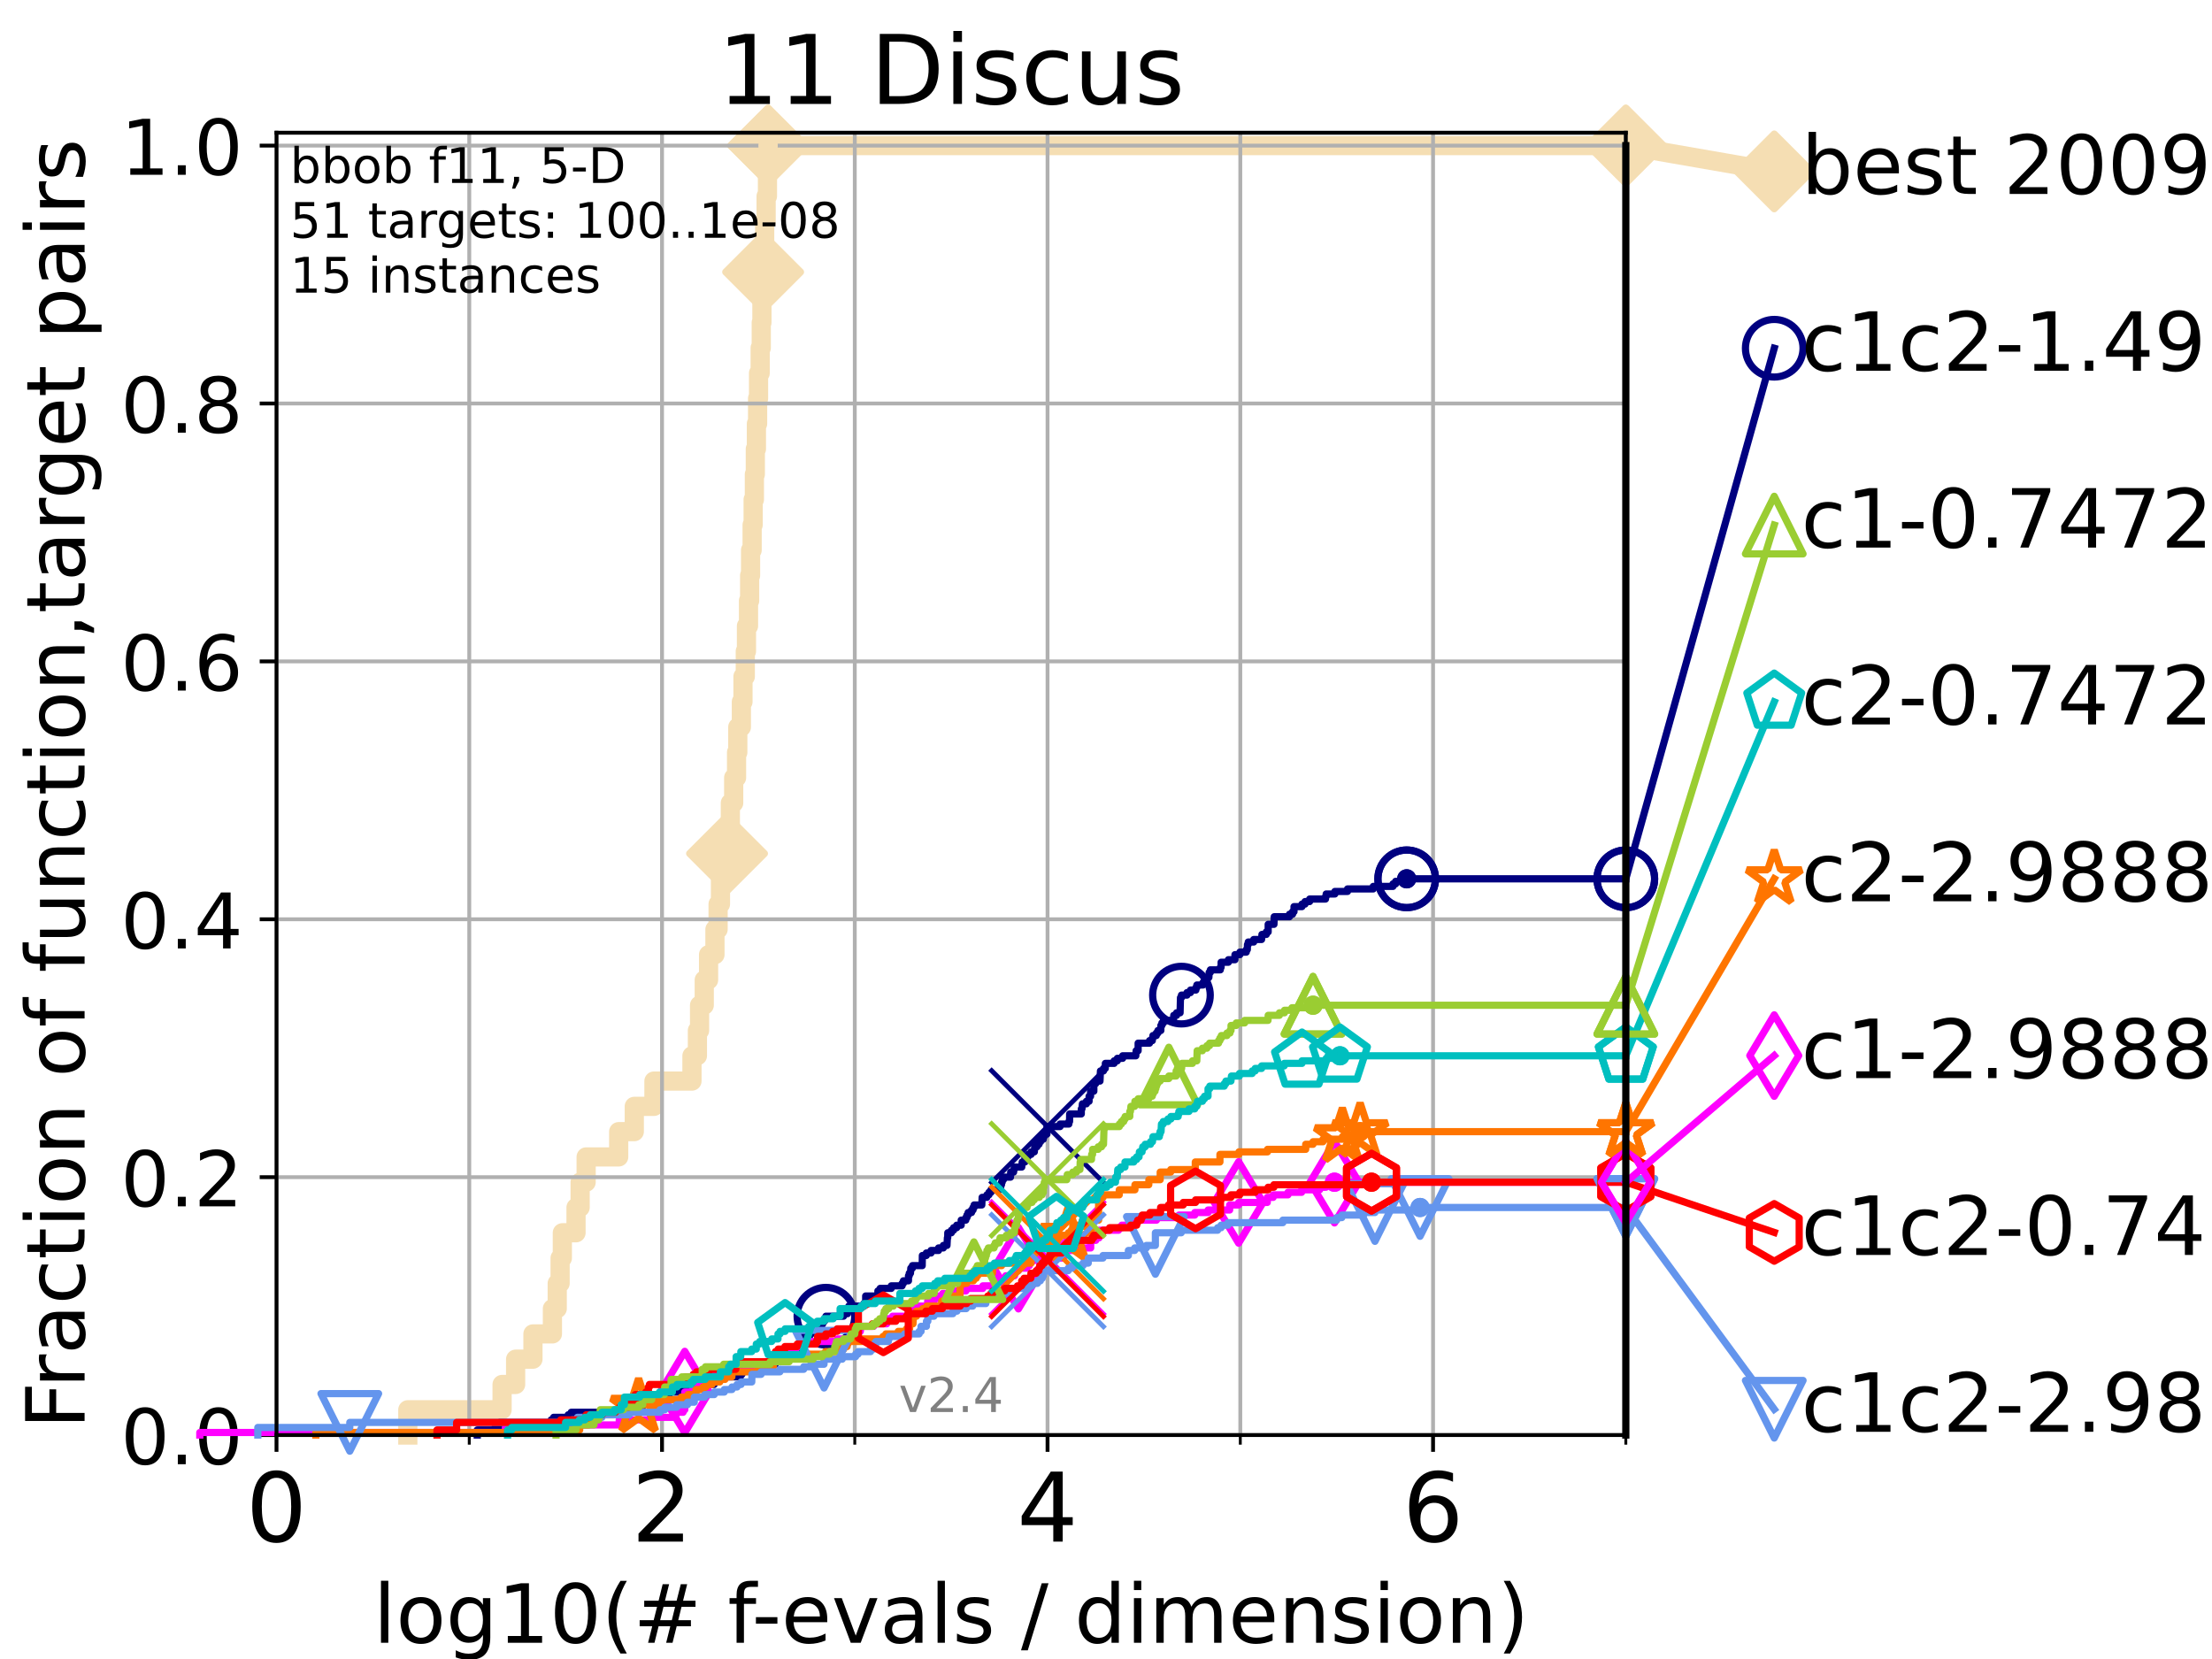 <?xml version="1.0" encoding="utf-8" standalone="no"?>
<!DOCTYPE svg PUBLIC "-//W3C//DTD SVG 1.1//EN"
  "http://www.w3.org/Graphics/SVG/1.1/DTD/svg11.dtd">
<!-- Created with matplotlib (https://matplotlib.org/) -->
<svg height="345.6pt" version="1.1" viewBox="0 0 460.8 345.6" width="460.8pt" xmlns="http://www.w3.org/2000/svg" xmlns:xlink="http://www.w3.org/1999/xlink">
 <defs>
  <style type="text/css">*{stroke-linecap:butt;stroke-linejoin:round;}</style>
 </defs>
 <g id="figure_1">
  <g id="patch_1">
   <path d="M 0 345.6 
L 460.8 345.6 
L 460.8 0 
L 0 0 
z
" style="fill:#ffffff;"/>
  </g>
  <g id="axes_1">
   <g id="patch_2">
    <path d="M 57.6 298.944 
L 338.688 298.944 
L 338.688 27.648 
L 57.6 27.648 
z
" style="fill:#ffffff;"/>
   </g>
   <g id="line2d_1">
    <path d="M 84.956 298.944 
L 84.956 293.677 
L 104.592 293.677 
L 104.592 288.41 
L 107.415 288.41 
L 107.415 283.143 
L 111.023 283.143 
L 111.023 277.877 
L 115.077 277.877 
L 115.077 272.61 
L 116.081 272.61 
L 116.081 267.343 
L 116.68 267.343 
L 116.68 262.076 
L 117.145 262.076 
L 117.145 256.809 
L 119.997 256.809 
L 119.997 251.542 
L 120.852 251.542 
L 120.852 246.275 
L 122.105 246.275 
L 122.105 241.009 
L 128.886 241.009 
L 128.886 235.742 
L 132.133 235.742 
L 132.133 230.475 
L 136.228 230.475 
L 136.228 225.208 
L 144.148 225.208 
L 144.148 219.941 
L 145.282 219.941 
L 145.282 214.674 
L 145.733 214.674 
L 145.733 209.407 
L 146.707 209.407 
L 146.707 204.141 
L 147.61 204.141 
L 147.61 198.874 
L 148.938 198.874 
L 148.938 193.607 
L 149.593 193.607 
L 149.593 188.34 
L 150.086 188.34 
L 150.086 183.073 
L 151.097 183.073 
L 151.097 177.806 
L 151.454 177.806 
L 151.454 172.539 
L 152.146 172.539 
L 152.146 167.272 
L 152.841 167.272 
L 152.841 162.006 
L 153.438 162.006 
L 153.438 156.739 
L 153.694 156.739 
L 153.694 151.472 
L 154.44 151.472 
L 154.44 146.205 
L 154.774 146.205 
L 154.774 140.938 
L 155.258 140.938 
L 155.258 135.671 
L 155.502 135.671 
L 155.502 130.404 
L 155.929 130.404 
L 155.929 125.138 
L 156.163 125.138 
L 156.163 119.871 
L 156.358 119.871 
L 156.358 114.604 
L 156.682 114.604 
L 156.682 109.337 
L 156.895 109.337 
L 156.895 104.07 
L 157.151 104.07 
L 157.151 98.803 
L 157.347 98.803 
L 157.347 93.536 
L 157.574 93.536 
L 157.574 88.27 
L 157.821 88.27 
L 157.821 83.003 
L 158.02 83.003 
L 158.02 77.736 
L 158.358 77.736 
L 158.358 72.469 
L 158.583 72.469 
L 158.583 67.202 
L 158.721 67.202 
L 158.721 61.935 
L 158.973 61.935 
L 158.973 56.668 
L 159.098 56.668 
L 159.098 51.402 
L 159.294 51.402 
L 159.294 46.135 
L 159.598 46.135 
L 159.598 40.868 
L 159.877 40.868 
L 159.877 35.601 
L 160.015 35.601 
L 160.015 30.334 
L 338.688 30.334 
" style="fill:none;stroke:#f5deb3;stroke-linecap:square;stroke-width:4;"/>
   </g>
   <g id="line2d_2">
    <defs>
     <path d="M -0 7.778 
L 7.778 0 
L 0 -7.778 
L -7.778 -0 
z
" id="m45851fef4d" style="stroke:#f5deb3;stroke-linejoin:miter;stroke-width:1.5;"/>
    </defs>
    <g>
     <use style="fill:#f5deb3;stroke:#f5deb3;stroke-linejoin:miter;stroke-width:1.5;" x="151.454" xlink:href="#m45851fef4d" y="177.806"/>
     <use style="fill:#f5deb3;stroke:#f5deb3;stroke-linejoin:miter;stroke-width:1.5;" x="158.973" xlink:href="#m45851fef4d" y="56.668"/>
     <use style="fill:#f5deb3;stroke:#f5deb3;stroke-linejoin:miter;stroke-width:1.5;" x="160.015" xlink:href="#m45851fef4d" y="30.334"/>
     <use style="fill:#f5deb3;stroke:#f5deb3;stroke-linejoin:miter;stroke-width:1.5;" x="160.015" xlink:href="#m45851fef4d" y="30.334"/>
     <use style="fill:#f5deb3;stroke:#f5deb3;stroke-linejoin:miter;stroke-width:1.5;" x="338.688" xlink:href="#m45851fef4d" y="30.334"/>
    </g>
   </g>
   <g id="line2d_3">
    <path style="fill:none;stroke:#f5deb3;stroke-linecap:square;stroke-width:4;"/>
    <g/>
   </g>
   <g id="line2d_4">
    <path d="M 338.688 30.334 
L 369.608 35.706 
" style="fill:none;stroke:#f5deb3;stroke-linecap:square;stroke-width:4;"/>
    <g>
     <use style="fill:#f5deb3;stroke:#f5deb3;stroke-linejoin:miter;stroke-width:1.5;" x="338.688" xlink:href="#m45851fef4d" y="30.334"/>
     <use style="fill:#f5deb3;stroke:#f5deb3;stroke-linejoin:miter;stroke-width:1.5;" x="369.608" xlink:href="#m45851fef4d" y="35.706"/>
    </g>
   </g>
   <g id="matplotlib.axis_1">
    <g id="xtick_1">
     <g id="line2d_5">
      <path clip-path="url(#pe08ff09e99)" d="M 57.6 298.944 
L 57.6 27.648 
" style="fill:none;stroke:#b0b0b0;stroke-linecap:square;stroke-width:0.8;"/>
     </g>
     <g id="line2d_6">
      <defs>
       <path d="M 0 0 
L 0 3.5 
" id="mab17bbd303" style="stroke:#000000;stroke-width:0.8;"/>
      </defs>
      <g>
       <use style="stroke:#000000;stroke-width:0.8;" x="57.6" xlink:href="#mab17bbd303" y="298.944"/>
      </g>
     </g>
     <g id="text_1">
      <!-- 0 -->
      <g transform="translate(51.237 321.141)scale(0.2 -0.2)">
       <defs>
        <path d="M 31.781 66.406 
Q 24.172 66.406 20.328 58.906 
Q 16.5 51.422 16.5 36.375 
Q 16.5 21.391 20.328 13.891 
Q 24.172 6.391 31.781 6.391 
Q 39.453 6.391 43.281 13.891 
Q 47.125 21.391 47.125 36.375 
Q 47.125 51.422 43.281 58.906 
Q 39.453 66.406 31.781 66.406 
z
M 31.781 74.219 
Q 44.047 74.219 50.516 64.516 
Q 56.984 54.828 56.984 36.375 
Q 56.984 17.969 50.516 8.266 
Q 44.047 -1.422 31.781 -1.422 
Q 19.531 -1.422 13.062 8.266 
Q 6.594 17.969 6.594 36.375 
Q 6.594 54.828 13.062 64.516 
Q 19.531 74.219 31.781 74.219 
z
" id="DejaVuSans-48"/>
       </defs>
       <use xlink:href="#DejaVuSans-48"/>
      </g>
     </g>
    </g>
    <g id="xtick_2">
     <g id="line2d_7">
      <path clip-path="url(#pe08ff09e99)" d="M 137.911 298.944 
L 137.911 27.648 
" style="fill:none;stroke:#b0b0b0;stroke-linecap:square;stroke-width:0.8;"/>
     </g>
     <g id="line2d_8">
      <g>
       <use style="stroke:#000000;stroke-width:0.8;" x="137.911" xlink:href="#mab17bbd303" y="298.944"/>
      </g>
     </g>
     <g id="text_2">
      <!-- 2 -->
      <g transform="translate(131.548 321.141)scale(0.2 -0.2)">
       <defs>
        <path d="M 19.188 8.297 
L 53.609 8.297 
L 53.609 0 
L 7.328 0 
L 7.328 8.297 
Q 12.938 14.109 22.625 23.891 
Q 32.328 33.688 34.812 36.531 
Q 39.547 41.844 41.422 45.531 
Q 43.312 49.219 43.312 52.781 
Q 43.312 58.594 39.234 62.25 
Q 35.156 65.922 28.609 65.922 
Q 23.969 65.922 18.812 64.312 
Q 13.672 62.703 7.812 59.422 
L 7.812 69.391 
Q 13.766 71.781 18.938 73 
Q 24.125 74.219 28.422 74.219 
Q 39.75 74.219 46.484 68.547 
Q 53.219 62.891 53.219 53.422 
Q 53.219 48.922 51.531 44.891 
Q 49.859 40.875 45.406 35.406 
Q 44.188 33.984 37.641 27.219 
Q 31.109 20.453 19.188 8.297 
z
" id="DejaVuSans-50"/>
       </defs>
       <use xlink:href="#DejaVuSans-50"/>
      </g>
     </g>
    </g>
    <g id="xtick_3">
     <g id="line2d_9">
      <path clip-path="url(#pe08ff09e99)" d="M 218.222 298.944 
L 218.222 27.648 
" style="fill:none;stroke:#b0b0b0;stroke-linecap:square;stroke-width:0.8;"/>
     </g>
     <g id="line2d_10">
      <g>
       <use style="stroke:#000000;stroke-width:0.8;" x="218.222" xlink:href="#mab17bbd303" y="298.944"/>
      </g>
     </g>
     <g id="text_3">
      <!-- 4 -->
      <g transform="translate(211.859 321.141)scale(0.2 -0.2)">
       <defs>
        <path d="M 37.797 64.312 
L 12.891 25.391 
L 37.797 25.391 
z
M 35.203 72.906 
L 47.609 72.906 
L 47.609 25.391 
L 58.016 25.391 
L 58.016 17.188 
L 47.609 17.188 
L 47.609 0 
L 37.797 0 
L 37.797 17.188 
L 4.891 17.188 
L 4.891 26.703 
z
" id="DejaVuSans-52"/>
       </defs>
       <use xlink:href="#DejaVuSans-52"/>
      </g>
     </g>
    </g>
    <g id="xtick_4">
     <g id="line2d_11">
      <path clip-path="url(#pe08ff09e99)" d="M 298.533 298.944 
L 298.533 27.648 
" style="fill:none;stroke:#b0b0b0;stroke-linecap:square;stroke-width:0.8;"/>
     </g>
     <g id="line2d_12">
      <g>
       <use style="stroke:#000000;stroke-width:0.8;" x="298.533" xlink:href="#mab17bbd303" y="298.944"/>
      </g>
     </g>
     <g id="text_4">
      <!-- 6 -->
      <g transform="translate(292.17 321.141)scale(0.2 -0.2)">
       <defs>
        <path d="M 33.016 40.375 
Q 26.375 40.375 22.484 35.828 
Q 18.609 31.297 18.609 23.391 
Q 18.609 15.531 22.484 10.953 
Q 26.375 6.391 33.016 6.391 
Q 39.656 6.391 43.531 10.953 
Q 47.406 15.531 47.406 23.391 
Q 47.406 31.297 43.531 35.828 
Q 39.656 40.375 33.016 40.375 
z
M 52.594 71.297 
L 52.594 62.312 
Q 48.875 64.062 45.094 64.984 
Q 41.312 65.922 37.594 65.922 
Q 27.828 65.922 22.672 59.328 
Q 17.531 52.734 16.797 39.406 
Q 19.672 43.656 24.016 45.922 
Q 28.375 48.188 33.594 48.188 
Q 44.578 48.188 50.953 41.516 
Q 57.328 34.859 57.328 23.391 
Q 57.328 12.156 50.688 5.359 
Q 44.047 -1.422 33.016 -1.422 
Q 20.359 -1.422 13.672 8.266 
Q 6.984 17.969 6.984 36.375 
Q 6.984 53.656 15.188 63.938 
Q 23.391 74.219 37.203 74.219 
Q 40.922 74.219 44.703 73.484 
Q 48.484 72.75 52.594 71.297 
z
" id="DejaVuSans-54"/>
       </defs>
       <use xlink:href="#DejaVuSans-54"/>
      </g>
     </g>
    </g>
    <g id="xtick_5">
     <g id="line2d_13">
      <path clip-path="url(#pe08ff09e99)" d="M 97.755 298.944 
L 97.755 27.648 
" style="fill:none;stroke:#b0b0b0;stroke-linecap:square;stroke-width:0.8;"/>
     </g>
     <g id="line2d_14">
      <defs>
       <path d="M 0 0 
L 0 2 
" id="m211e492032" style="stroke:#000000;stroke-width:0.6;"/>
      </defs>
      <g>
       <use style="stroke:#000000;stroke-width:0.6;" x="97.755" xlink:href="#m211e492032" y="298.944"/>
      </g>
     </g>
    </g>
    <g id="xtick_6">
     <g id="line2d_15">
      <path clip-path="url(#pe08ff09e99)" d="M 178.066 298.944 
L 178.066 27.648 
" style="fill:none;stroke:#b0b0b0;stroke-linecap:square;stroke-width:0.8;"/>
     </g>
     <g id="line2d_16">
      <g>
       <use style="stroke:#000000;stroke-width:0.6;" x="178.066" xlink:href="#m211e492032" y="298.944"/>
      </g>
     </g>
    </g>
    <g id="xtick_7">
     <g id="line2d_17">
      <path clip-path="url(#pe08ff09e99)" d="M 258.377 298.944 
L 258.377 27.648 
" style="fill:none;stroke:#b0b0b0;stroke-linecap:square;stroke-width:0.8;"/>
     </g>
     <g id="line2d_18">
      <g>
       <use style="stroke:#000000;stroke-width:0.6;" x="258.377" xlink:href="#m211e492032" y="298.944"/>
      </g>
     </g>
    </g>
    <g id="xtick_8">
     <g id="line2d_19">
      <path clip-path="url(#pe08ff09e99)" d="M 338.688 298.944 
L 338.688 27.648 
" style="fill:none;stroke:#b0b0b0;stroke-linecap:square;stroke-width:0.8;"/>
     </g>
     <g id="line2d_20">
      <g>
       <use style="stroke:#000000;stroke-width:0.6;" x="338.688" xlink:href="#m211e492032" y="298.944"/>
      </g>
     </g>
    </g>
    <g id="text_5">
     <!-- log10(# f-evals / dimension) -->
     <g transform="translate(77.764 342.218)scale(0.17 -0.17)">
      <defs>
       <path d="M 9.422 75.984 
L 18.406 75.984 
L 18.406 0 
L 9.422 0 
z
" id="DejaVuSans-108"/>
       <path d="M 30.609 48.391 
Q 23.391 48.391 19.188 42.75 
Q 14.984 37.109 14.984 27.297 
Q 14.984 17.484 19.156 11.844 
Q 23.344 6.203 30.609 6.203 
Q 37.797 6.203 41.984 11.859 
Q 46.188 17.531 46.188 27.297 
Q 46.188 37.016 41.984 42.703 
Q 37.797 48.391 30.609 48.391 
z
M 30.609 56 
Q 42.328 56 49.016 48.375 
Q 55.719 40.766 55.719 27.297 
Q 55.719 13.875 49.016 6.219 
Q 42.328 -1.422 30.609 -1.422 
Q 18.844 -1.422 12.172 6.219 
Q 5.516 13.875 5.516 27.297 
Q 5.516 40.766 12.172 48.375 
Q 18.844 56 30.609 56 
z
" id="DejaVuSans-111"/>
       <path d="M 45.406 27.984 
Q 45.406 37.75 41.375 43.109 
Q 37.359 48.484 30.078 48.484 
Q 22.859 48.484 18.828 43.109 
Q 14.797 37.75 14.797 27.984 
Q 14.797 18.266 18.828 12.891 
Q 22.859 7.516 30.078 7.516 
Q 37.359 7.516 41.375 12.891 
Q 45.406 18.266 45.406 27.984 
z
M 54.391 6.781 
Q 54.391 -7.172 48.188 -13.984 
Q 42 -20.797 29.203 -20.797 
Q 24.469 -20.797 20.266 -20.094 
Q 16.062 -19.391 12.109 -17.922 
L 12.109 -9.188 
Q 16.062 -11.328 19.922 -12.344 
Q 23.781 -13.375 27.781 -13.375 
Q 36.625 -13.375 41.016 -8.766 
Q 45.406 -4.156 45.406 5.172 
L 45.406 9.625 
Q 42.625 4.781 38.281 2.391 
Q 33.938 0 27.875 0 
Q 17.828 0 11.672 7.656 
Q 5.516 15.328 5.516 27.984 
Q 5.516 40.672 11.672 48.328 
Q 17.828 56 27.875 56 
Q 33.938 56 38.281 53.609 
Q 42.625 51.219 45.406 46.391 
L 45.406 54.688 
L 54.391 54.688 
z
" id="DejaVuSans-103"/>
       <path d="M 12.406 8.297 
L 28.516 8.297 
L 28.516 63.922 
L 10.984 60.406 
L 10.984 69.391 
L 28.422 72.906 
L 38.281 72.906 
L 38.281 8.297 
L 54.391 8.297 
L 54.391 0 
L 12.406 0 
z
" id="DejaVuSans-49"/>
       <path d="M 31 75.875 
Q 24.469 64.656 21.281 53.656 
Q 18.109 42.672 18.109 31.391 
Q 18.109 20.125 21.312 9.062 
Q 24.516 -2 31 -13.188 
L 23.188 -13.188 
Q 15.875 -1.703 12.234 9.375 
Q 8.594 20.453 8.594 31.391 
Q 8.594 42.281 12.203 53.312 
Q 15.828 64.359 23.188 75.875 
z
" id="DejaVuSans-40"/>
       <path d="M 51.125 44 
L 36.922 44 
L 32.812 27.688 
L 47.125 27.688 
z
M 43.797 71.781 
L 38.719 51.516 
L 52.984 51.516 
L 58.109 71.781 
L 65.922 71.781 
L 60.891 51.516 
L 76.125 51.516 
L 76.125 44 
L 58.984 44 
L 54.984 27.688 
L 70.516 27.688 
L 70.516 20.219 
L 53.078 20.219 
L 48 0 
L 40.188 0 
L 45.219 20.219 
L 30.906 20.219 
L 25.875 0 
L 18.016 0 
L 23.094 20.219 
L 7.719 20.219 
L 7.719 27.688 
L 24.906 27.688 
L 29 44 
L 13.281 44 
L 13.281 51.516 
L 30.906 51.516 
L 35.891 71.781 
z
" id="DejaVuSans-35"/>
       <path id="DejaVuSans-32"/>
       <path d="M 37.109 75.984 
L 37.109 68.5 
L 28.516 68.5 
Q 23.688 68.5 21.797 66.547 
Q 19.922 64.594 19.922 59.516 
L 19.922 54.688 
L 34.719 54.688 
L 34.719 47.703 
L 19.922 47.703 
L 19.922 0 
L 10.891 0 
L 10.891 47.703 
L 2.297 47.703 
L 2.297 54.688 
L 10.891 54.688 
L 10.891 58.5 
Q 10.891 67.625 15.141 71.797 
Q 19.391 75.984 28.609 75.984 
z
" id="DejaVuSans-102"/>
       <path d="M 4.891 31.391 
L 31.203 31.391 
L 31.203 23.391 
L 4.891 23.391 
z
" id="DejaVuSans-45"/>
       <path d="M 56.203 29.594 
L 56.203 25.203 
L 14.891 25.203 
Q 15.484 15.922 20.484 11.062 
Q 25.484 6.203 34.422 6.203 
Q 39.594 6.203 44.453 7.469 
Q 49.312 8.734 54.109 11.281 
L 54.109 2.781 
Q 49.266 0.734 44.188 -0.344 
Q 39.109 -1.422 33.891 -1.422 
Q 20.797 -1.422 13.156 6.188 
Q 5.516 13.812 5.516 26.812 
Q 5.516 40.234 12.766 48.109 
Q 20.016 56 32.328 56 
Q 43.359 56 49.781 48.891 
Q 56.203 41.797 56.203 29.594 
z
M 47.219 32.234 
Q 47.125 39.594 43.094 43.984 
Q 39.062 48.391 32.422 48.391 
Q 24.906 48.391 20.391 44.141 
Q 15.875 39.891 15.188 32.172 
z
" id="DejaVuSans-101"/>
       <path d="M 2.984 54.688 
L 12.5 54.688 
L 29.594 8.797 
L 46.688 54.688 
L 56.203 54.688 
L 35.688 0 
L 23.484 0 
z
" id="DejaVuSans-118"/>
       <path d="M 34.281 27.484 
Q 23.391 27.484 19.188 25 
Q 14.984 22.516 14.984 16.5 
Q 14.984 11.719 18.141 8.906 
Q 21.297 6.109 26.703 6.109 
Q 34.188 6.109 38.703 11.406 
Q 43.219 16.703 43.219 25.484 
L 43.219 27.484 
z
M 52.203 31.203 
L 52.203 0 
L 43.219 0 
L 43.219 8.297 
Q 40.141 3.328 35.547 0.953 
Q 30.953 -1.422 24.312 -1.422 
Q 15.922 -1.422 10.953 3.297 
Q 6 8.016 6 15.922 
Q 6 25.141 12.172 29.828 
Q 18.359 34.516 30.609 34.516 
L 43.219 34.516 
L 43.219 35.406 
Q 43.219 41.609 39.141 45 
Q 35.062 48.391 27.688 48.391 
Q 23 48.391 18.547 47.266 
Q 14.109 46.141 10.016 43.891 
L 10.016 52.203 
Q 14.938 54.109 19.578 55.047 
Q 24.219 56 28.609 56 
Q 40.484 56 46.344 49.844 
Q 52.203 43.703 52.203 31.203 
z
" id="DejaVuSans-97"/>
       <path d="M 44.281 53.078 
L 44.281 44.578 
Q 40.484 46.531 36.375 47.5 
Q 32.281 48.484 27.875 48.484 
Q 21.188 48.484 17.844 46.438 
Q 14.5 44.391 14.5 40.281 
Q 14.5 37.156 16.891 35.375 
Q 19.281 33.594 26.516 31.984 
L 29.594 31.297 
Q 39.156 29.25 43.188 25.516 
Q 47.219 21.781 47.219 15.094 
Q 47.219 7.469 41.188 3.016 
Q 35.156 -1.422 24.609 -1.422 
Q 20.219 -1.422 15.453 -0.562 
Q 10.688 0.297 5.422 2 
L 5.422 11.281 
Q 10.406 8.688 15.234 7.391 
Q 20.062 6.109 24.812 6.109 
Q 31.156 6.109 34.562 8.281 
Q 37.984 10.453 37.984 14.406 
Q 37.984 18.062 35.516 20.016 
Q 33.062 21.969 24.703 23.781 
L 21.578 24.516 
Q 13.234 26.266 9.516 29.906 
Q 5.812 33.547 5.812 39.891 
Q 5.812 47.609 11.281 51.797 
Q 16.75 56 26.812 56 
Q 31.781 56 36.172 55.266 
Q 40.578 54.547 44.281 53.078 
z
" id="DejaVuSans-115"/>
       <path d="M 25.391 72.906 
L 33.688 72.906 
L 8.297 -9.281 
L 0 -9.281 
z
" id="DejaVuSans-47"/>
       <path d="M 45.406 46.391 
L 45.406 75.984 
L 54.391 75.984 
L 54.391 0 
L 45.406 0 
L 45.406 8.203 
Q 42.578 3.328 38.25 0.953 
Q 33.938 -1.422 27.875 -1.422 
Q 17.969 -1.422 11.734 6.484 
Q 5.516 14.406 5.516 27.297 
Q 5.516 40.188 11.734 48.094 
Q 17.969 56 27.875 56 
Q 33.938 56 38.25 53.625 
Q 42.578 51.266 45.406 46.391 
z
M 14.797 27.297 
Q 14.797 17.391 18.875 11.75 
Q 22.953 6.109 30.078 6.109 
Q 37.203 6.109 41.297 11.75 
Q 45.406 17.391 45.406 27.297 
Q 45.406 37.203 41.297 42.844 
Q 37.203 48.484 30.078 48.484 
Q 22.953 48.484 18.875 42.844 
Q 14.797 37.203 14.797 27.297 
z
" id="DejaVuSans-100"/>
       <path d="M 9.422 54.688 
L 18.406 54.688 
L 18.406 0 
L 9.422 0 
z
M 9.422 75.984 
L 18.406 75.984 
L 18.406 64.594 
L 9.422 64.594 
z
" id="DejaVuSans-105"/>
       <path d="M 52 44.188 
Q 55.375 50.25 60.062 53.125 
Q 64.75 56 71.094 56 
Q 79.641 56 84.281 50.016 
Q 88.922 44.047 88.922 33.016 
L 88.922 0 
L 79.891 0 
L 79.891 32.719 
Q 79.891 40.578 77.094 44.375 
Q 74.312 48.188 68.609 48.188 
Q 61.625 48.188 57.562 43.547 
Q 53.516 38.922 53.516 30.906 
L 53.516 0 
L 44.484 0 
L 44.484 32.719 
Q 44.484 40.625 41.703 44.406 
Q 38.922 48.188 33.109 48.188 
Q 26.219 48.188 22.156 43.531 
Q 18.109 38.875 18.109 30.906 
L 18.109 0 
L 9.078 0 
L 9.078 54.688 
L 18.109 54.688 
L 18.109 46.188 
Q 21.188 51.219 25.484 53.609 
Q 29.781 56 35.688 56 
Q 41.656 56 45.828 52.969 
Q 50 49.953 52 44.188 
z
" id="DejaVuSans-109"/>
       <path d="M 54.891 33.016 
L 54.891 0 
L 45.906 0 
L 45.906 32.719 
Q 45.906 40.484 42.875 44.328 
Q 39.844 48.188 33.797 48.188 
Q 26.516 48.188 22.312 43.547 
Q 18.109 38.922 18.109 30.906 
L 18.109 0 
L 9.078 0 
L 9.078 54.688 
L 18.109 54.688 
L 18.109 46.188 
Q 21.344 51.125 25.703 53.562 
Q 30.078 56 35.797 56 
Q 45.219 56 50.047 50.172 
Q 54.891 44.344 54.891 33.016 
z
" id="DejaVuSans-110"/>
       <path d="M 8.016 75.875 
L 15.828 75.875 
Q 23.141 64.359 26.781 53.312 
Q 30.422 42.281 30.422 31.391 
Q 30.422 20.453 26.781 9.375 
Q 23.141 -1.703 15.828 -13.188 
L 8.016 -13.188 
Q 14.5 -2 17.703 9.062 
Q 20.906 20.125 20.906 31.391 
Q 20.906 42.672 17.703 53.656 
Q 14.5 64.656 8.016 75.875 
z
" id="DejaVuSans-41"/>
      </defs>
      <use xlink:href="#DejaVuSans-108"/>
      <use x="27.783" xlink:href="#DejaVuSans-111"/>
      <use x="88.965" xlink:href="#DejaVuSans-103"/>
      <use x="152.441" xlink:href="#DejaVuSans-49"/>
      <use x="216.064" xlink:href="#DejaVuSans-48"/>
      <use x="279.688" xlink:href="#DejaVuSans-40"/>
      <use x="318.701" xlink:href="#DejaVuSans-35"/>
      <use x="402.49" xlink:href="#DejaVuSans-32"/>
      <use x="434.277" xlink:href="#DejaVuSans-102"/>
      <use x="463.982" xlink:href="#DejaVuSans-45"/>
      <use x="500.066" xlink:href="#DejaVuSans-101"/>
      <use x="561.59" xlink:href="#DejaVuSans-118"/>
      <use x="620.77" xlink:href="#DejaVuSans-97"/>
      <use x="682.049" xlink:href="#DejaVuSans-108"/>
      <use x="709.832" xlink:href="#DejaVuSans-115"/>
      <use x="761.932" xlink:href="#DejaVuSans-32"/>
      <use x="793.719" xlink:href="#DejaVuSans-47"/>
      <use x="827.41" xlink:href="#DejaVuSans-32"/>
      <use x="859.197" xlink:href="#DejaVuSans-100"/>
      <use x="922.674" xlink:href="#DejaVuSans-105"/>
      <use x="950.457" xlink:href="#DejaVuSans-109"/>
      <use x="1047.869" xlink:href="#DejaVuSans-101"/>
      <use x="1109.393" xlink:href="#DejaVuSans-110"/>
      <use x="1172.771" xlink:href="#DejaVuSans-115"/>
      <use x="1224.871" xlink:href="#DejaVuSans-105"/>
      <use x="1252.654" xlink:href="#DejaVuSans-111"/>
      <use x="1313.836" xlink:href="#DejaVuSans-110"/>
      <use x="1377.215" xlink:href="#DejaVuSans-41"/>
     </g>
    </g>
   </g>
   <g id="matplotlib.axis_2">
    <g id="ytick_1">
     <g id="line2d_21">
      <path clip-path="url(#pe08ff09e99)" d="M 57.6 298.944 
L 338.688 298.944 
" style="fill:none;stroke:#b0b0b0;stroke-linecap:square;stroke-width:0.8;"/>
     </g>
     <g id="line2d_22">
      <defs>
       <path d="M 0 0 
L -3.5 0 
" id="mfd6504aa5d" style="stroke:#000000;stroke-width:0.8;"/>
      </defs>
      <g>
       <use style="stroke:#000000;stroke-width:0.8;" x="57.6" xlink:href="#mfd6504aa5d" y="298.944"/>
      </g>
     </g>
     <g id="text_6">
      <!-- 0.0 -->
      <g transform="translate(25.155 305.023)scale(0.16 -0.16)">
       <defs>
        <path d="M 10.688 12.406 
L 21 12.406 
L 21 0 
L 10.688 0 
z
" id="DejaVuSans-46"/>
       </defs>
       <use xlink:href="#DejaVuSans-48"/>
       <use x="63.623" xlink:href="#DejaVuSans-46"/>
       <use x="95.41" xlink:href="#DejaVuSans-48"/>
      </g>
     </g>
    </g>
    <g id="ytick_2">
     <g id="line2d_23">
      <path clip-path="url(#pe08ff09e99)" d="M 57.6 245.222 
L 338.688 245.222 
" style="fill:none;stroke:#b0b0b0;stroke-linecap:square;stroke-width:0.8;"/>
     </g>
     <g id="line2d_24">
      <g>
       <use style="stroke:#000000;stroke-width:0.8;" x="57.6" xlink:href="#mfd6504aa5d" y="245.222"/>
      </g>
     </g>
     <g id="text_7">
      <!-- 0.2 -->
      <g transform="translate(25.155 251.301)scale(0.16 -0.16)">
       <use xlink:href="#DejaVuSans-48"/>
       <use x="63.623" xlink:href="#DejaVuSans-46"/>
       <use x="95.41" xlink:href="#DejaVuSans-50"/>
      </g>
     </g>
    </g>
    <g id="ytick_3">
     <g id="line2d_25">
      <path clip-path="url(#pe08ff09e99)" d="M 57.6 191.5 
L 338.688 191.5 
" style="fill:none;stroke:#b0b0b0;stroke-linecap:square;stroke-width:0.8;"/>
     </g>
     <g id="line2d_26">
      <g>
       <use style="stroke:#000000;stroke-width:0.8;" x="57.6" xlink:href="#mfd6504aa5d" y="191.5"/>
      </g>
     </g>
     <g id="text_8">
      <!-- 0.4 -->
      <g transform="translate(25.155 197.579)scale(0.16 -0.16)">
       <use xlink:href="#DejaVuSans-48"/>
       <use x="63.623" xlink:href="#DejaVuSans-46"/>
       <use x="95.41" xlink:href="#DejaVuSans-52"/>
      </g>
     </g>
    </g>
    <g id="ytick_4">
     <g id="line2d_27">
      <path clip-path="url(#pe08ff09e99)" d="M 57.6 137.778 
L 338.688 137.778 
" style="fill:none;stroke:#b0b0b0;stroke-linecap:square;stroke-width:0.8;"/>
     </g>
     <g id="line2d_28">
      <g>
       <use style="stroke:#000000;stroke-width:0.8;" x="57.6" xlink:href="#mfd6504aa5d" y="137.778"/>
      </g>
     </g>
     <g id="text_9">
      <!-- 0.6 -->
      <g transform="translate(25.155 143.857)scale(0.16 -0.16)">
       <use xlink:href="#DejaVuSans-48"/>
       <use x="63.623" xlink:href="#DejaVuSans-46"/>
       <use x="95.41" xlink:href="#DejaVuSans-54"/>
      </g>
     </g>
    </g>
    <g id="ytick_5">
     <g id="line2d_29">
      <path clip-path="url(#pe08ff09e99)" d="M 57.6 84.056 
L 338.688 84.056 
" style="fill:none;stroke:#b0b0b0;stroke-linecap:square;stroke-width:0.8;"/>
     </g>
     <g id="line2d_30">
      <g>
       <use style="stroke:#000000;stroke-width:0.8;" x="57.6" xlink:href="#mfd6504aa5d" y="84.056"/>
      </g>
     </g>
     <g id="text_10">
      <!-- 0.8 -->
      <g transform="translate(25.155 90.135)scale(0.16 -0.16)">
       <defs>
        <path d="M 31.781 34.625 
Q 24.75 34.625 20.719 30.859 
Q 16.703 27.094 16.703 20.516 
Q 16.703 13.922 20.719 10.156 
Q 24.75 6.391 31.781 6.391 
Q 38.812 6.391 42.859 10.172 
Q 46.922 13.969 46.922 20.516 
Q 46.922 27.094 42.891 30.859 
Q 38.875 34.625 31.781 34.625 
z
M 21.922 38.812 
Q 15.578 40.375 12.031 44.719 
Q 8.5 49.078 8.5 55.328 
Q 8.5 64.062 14.719 69.141 
Q 20.953 74.219 31.781 74.219 
Q 42.672 74.219 48.875 69.141 
Q 55.078 64.062 55.078 55.328 
Q 55.078 49.078 51.531 44.719 
Q 48 40.375 41.703 38.812 
Q 48.828 37.156 52.797 32.312 
Q 56.781 27.484 56.781 20.516 
Q 56.781 9.906 50.312 4.234 
Q 43.844 -1.422 31.781 -1.422 
Q 19.734 -1.422 13.25 4.234 
Q 6.781 9.906 6.781 20.516 
Q 6.781 27.484 10.781 32.312 
Q 14.797 37.156 21.922 38.812 
z
M 18.312 54.391 
Q 18.312 48.734 21.844 45.562 
Q 25.391 42.391 31.781 42.391 
Q 38.141 42.391 41.719 45.562 
Q 45.312 48.734 45.312 54.391 
Q 45.312 60.062 41.719 63.234 
Q 38.141 66.406 31.781 66.406 
Q 25.391 66.406 21.844 63.234 
Q 18.312 60.062 18.312 54.391 
z
" id="DejaVuSans-56"/>
       </defs>
       <use xlink:href="#DejaVuSans-48"/>
       <use x="63.623" xlink:href="#DejaVuSans-46"/>
       <use x="95.41" xlink:href="#DejaVuSans-56"/>
      </g>
     </g>
    </g>
    <g id="ytick_6">
     <g id="line2d_31">
      <path clip-path="url(#pe08ff09e99)" d="M 57.6 30.334 
L 338.688 30.334 
" style="fill:none;stroke:#b0b0b0;stroke-linecap:square;stroke-width:0.8;"/>
     </g>
     <g id="line2d_32">
      <g>
       <use style="stroke:#000000;stroke-width:0.8;" x="57.6" xlink:href="#mfd6504aa5d" y="30.334"/>
      </g>
     </g>
     <g id="text_11">
      <!-- 1.0 -->
      <g transform="translate(25.155 36.413)scale(0.16 -0.16)">
       <use xlink:href="#DejaVuSans-49"/>
       <use x="63.623" xlink:href="#DejaVuSans-46"/>
       <use x="95.41" xlink:href="#DejaVuSans-48"/>
      </g>
     </g>
    </g>
    <g id="text_12">
     <!-- Fraction of function,target pairs -->
     <g transform="translate(17.62 297.681)rotate(-90)scale(0.17 -0.17)">
      <defs>
       <path d="M 9.812 72.906 
L 51.703 72.906 
L 51.703 64.594 
L 19.672 64.594 
L 19.672 43.109 
L 48.578 43.109 
L 48.578 34.812 
L 19.672 34.812 
L 19.672 0 
L 9.812 0 
z
" id="DejaVuSans-70"/>
       <path d="M 41.109 46.297 
Q 39.594 47.172 37.812 47.578 
Q 36.031 48 33.891 48 
Q 26.266 48 22.188 43.047 
Q 18.109 38.094 18.109 28.812 
L 18.109 0 
L 9.078 0 
L 9.078 54.688 
L 18.109 54.688 
L 18.109 46.188 
Q 20.953 51.172 25.484 53.578 
Q 30.031 56 36.531 56 
Q 37.453 56 38.578 55.875 
Q 39.703 55.766 41.062 55.516 
z
" id="DejaVuSans-114"/>
       <path d="M 48.781 52.594 
L 48.781 44.188 
Q 44.969 46.297 41.141 47.344 
Q 37.312 48.391 33.406 48.391 
Q 24.656 48.391 19.812 42.844 
Q 14.984 37.312 14.984 27.297 
Q 14.984 17.281 19.812 11.734 
Q 24.656 6.203 33.406 6.203 
Q 37.312 6.203 41.141 7.25 
Q 44.969 8.297 48.781 10.406 
L 48.781 2.094 
Q 45.016 0.344 40.984 -0.531 
Q 36.969 -1.422 32.422 -1.422 
Q 20.062 -1.422 12.781 6.344 
Q 5.516 14.109 5.516 27.297 
Q 5.516 40.672 12.859 48.328 
Q 20.219 56 33.016 56 
Q 37.156 56 41.109 55.141 
Q 45.062 54.297 48.781 52.594 
z
" id="DejaVuSans-99"/>
       <path d="M 18.312 70.219 
L 18.312 54.688 
L 36.812 54.688 
L 36.812 47.703 
L 18.312 47.703 
L 18.312 18.016 
Q 18.312 11.328 20.141 9.422 
Q 21.969 7.516 27.594 7.516 
L 36.812 7.516 
L 36.812 0 
L 27.594 0 
Q 17.188 0 13.234 3.875 
Q 9.281 7.766 9.281 18.016 
L 9.281 47.703 
L 2.688 47.703 
L 2.688 54.688 
L 9.281 54.688 
L 9.281 70.219 
z
" id="DejaVuSans-116"/>
       <path d="M 8.5 21.578 
L 8.5 54.688 
L 17.484 54.688 
L 17.484 21.922 
Q 17.484 14.156 20.5 10.266 
Q 23.531 6.391 29.594 6.391 
Q 36.859 6.391 41.078 11.031 
Q 45.312 15.672 45.312 23.688 
L 45.312 54.688 
L 54.297 54.688 
L 54.297 0 
L 45.312 0 
L 45.312 8.406 
Q 42.047 3.422 37.719 1 
Q 33.406 -1.422 27.688 -1.422 
Q 18.266 -1.422 13.375 4.438 
Q 8.5 10.297 8.5 21.578 
z
M 31.109 56 
z
" id="DejaVuSans-117"/>
       <path d="M 11.719 12.406 
L 22.016 12.406 
L 22.016 4 
L 14.016 -11.625 
L 7.719 -11.625 
L 11.719 4 
z
" id="DejaVuSans-44"/>
       <path d="M 18.109 8.203 
L 18.109 -20.797 
L 9.078 -20.797 
L 9.078 54.688 
L 18.109 54.688 
L 18.109 46.391 
Q 20.953 51.266 25.266 53.625 
Q 29.594 56 35.594 56 
Q 45.562 56 51.781 48.094 
Q 58.016 40.188 58.016 27.297 
Q 58.016 14.406 51.781 6.484 
Q 45.562 -1.422 35.594 -1.422 
Q 29.594 -1.422 25.266 0.953 
Q 20.953 3.328 18.109 8.203 
z
M 48.688 27.297 
Q 48.688 37.203 44.609 42.844 
Q 40.531 48.484 33.406 48.484 
Q 26.266 48.484 22.188 42.844 
Q 18.109 37.203 18.109 27.297 
Q 18.109 17.391 22.188 11.75 
Q 26.266 6.109 33.406 6.109 
Q 40.531 6.109 44.609 11.75 
Q 48.688 17.391 48.688 27.297 
z
" id="DejaVuSans-112"/>
      </defs>
      <use xlink:href="#DejaVuSans-70"/>
      <use x="50.27" xlink:href="#DejaVuSans-114"/>
      <use x="91.383" xlink:href="#DejaVuSans-97"/>
      <use x="152.662" xlink:href="#DejaVuSans-99"/>
      <use x="207.643" xlink:href="#DejaVuSans-116"/>
      <use x="246.852" xlink:href="#DejaVuSans-105"/>
      <use x="274.635" xlink:href="#DejaVuSans-111"/>
      <use x="335.816" xlink:href="#DejaVuSans-110"/>
      <use x="399.195" xlink:href="#DejaVuSans-32"/>
      <use x="430.982" xlink:href="#DejaVuSans-111"/>
      <use x="492.164" xlink:href="#DejaVuSans-102"/>
      <use x="527.369" xlink:href="#DejaVuSans-32"/>
      <use x="559.156" xlink:href="#DejaVuSans-102"/>
      <use x="594.361" xlink:href="#DejaVuSans-117"/>
      <use x="657.74" xlink:href="#DejaVuSans-110"/>
      <use x="721.119" xlink:href="#DejaVuSans-99"/>
      <use x="776.1" xlink:href="#DejaVuSans-116"/>
      <use x="815.309" xlink:href="#DejaVuSans-105"/>
      <use x="843.092" xlink:href="#DejaVuSans-111"/>
      <use x="904.273" xlink:href="#DejaVuSans-110"/>
      <use x="967.652" xlink:href="#DejaVuSans-44"/>
      <use x="999.439" xlink:href="#DejaVuSans-116"/>
      <use x="1038.648" xlink:href="#DejaVuSans-97"/>
      <use x="1099.928" xlink:href="#DejaVuSans-114"/>
      <use x="1139.291" xlink:href="#DejaVuSans-103"/>
      <use x="1202.768" xlink:href="#DejaVuSans-101"/>
      <use x="1264.291" xlink:href="#DejaVuSans-116"/>
      <use x="1303.5" xlink:href="#DejaVuSans-32"/>
      <use x="1335.287" xlink:href="#DejaVuSans-112"/>
      <use x="1398.764" xlink:href="#DejaVuSans-97"/>
      <use x="1460.043" xlink:href="#DejaVuSans-105"/>
      <use x="1487.826" xlink:href="#DejaVuSans-114"/>
      <use x="1528.939" xlink:href="#DejaVuSans-115"/>
     </g>
    </g>
   </g>
   <g id="line2d_33">
    <defs>
     <path d="M 0 1.5 
C 0.398 1.5 0.779 1.342 1.061 1.061 
C 1.342 0.779 1.5 0.398 1.5 0 
C 1.5 -0.398 1.342 -0.779 1.061 -1.061 
C 0.779 -1.342 0.398 -1.5 0 -1.5 
C -0.398 -1.5 -0.779 -1.342 -1.061 -1.061 
C -1.342 -0.779 -1.5 -0.398 -1.5 0 
C -1.5 0.398 -1.342 0.779 -1.061 1.061 
C -0.779 1.342 -0.398 1.5 0 1.5 
z
" id="m4d953002d5" style="stroke:#f5deb3;"/>
    </defs>
    <g>
     <use style="fill:#f5deb3;stroke:#f5deb3;" x="160.015" xlink:href="#m4d953002d5" y="30.334"/>
     <use style="fill:#f5deb3;stroke:#f5deb3;" x="160.015" xlink:href="#m4d953002d5" y="30.334"/>
    </g>
   </g>
   <g id="line2d_34">
    <defs>
     <path d="M 0 1.5 
C 0.398 1.5 0.779 1.342 1.061 1.061 
C 1.342 0.779 1.5 0.398 1.5 0 
C 1.5 -0.398 1.342 -0.779 1.061 -1.061 
C 0.779 -1.342 0.398 -1.5 0 -1.5 
C -0.398 -1.5 -0.779 -1.342 -1.061 -1.061 
C -1.342 -0.779 -1.5 -0.398 -1.5 0 
C -1.5 0.398 -1.342 0.779 -1.061 1.061 
C -0.779 1.342 -0.398 1.5 0 1.5 
z
" id="m6707aaefa7" style="stroke:#000080;"/>
    </defs>
    <g>
     <use style="fill:#000080;stroke:#000080;" x="293.043" xlink:href="#m6707aaefa7" y="183.073"/>
     <use style="fill:#000080;stroke:#000080;" x="293.043" xlink:href="#m6707aaefa7" y="183.073"/>
    </g>
   </g>
   <g id="line2d_35">
    <path d="M 99.418 298.944 
L 99.418 297.891 
L 103.118 297.891 
L 103.118 297.364 
L 104.115 297.364 
L 104.115 296.311 
L 114.817 296.311 
L 114.817 295.784 
L 115.333 295.784 
L 115.333 295.257 
L 118.364 295.257 
L 118.364 294.731 
L 118.994 294.731 
L 118.994 294.204 
L 128.531 294.204 
L 128.531 293.677 
L 133.756 293.677 
L 133.8 291.044 
L 137.911 291.044 
L 137.911 290.517 
L 139.382 290.517 
L 139.382 289.99 
L 142.486 289.99 
L 142.486 289.464 
L 143.679 289.464 
L 143.679 288.937 
L 145.666 288.937 
L 145.666 288.41 
L 148.771 288.41 
L 148.771 287.357 
L 149.735 287.357 
L 149.735 286.83 
L 154.222 286.83 
L 154.222 286.304 
L 154.561 286.304 
L 154.655 285.25 
L 156.273 285.25 
L 156.273 284.723 
L 159.426 284.723 
L 159.426 284.197 
L 161.493 284.197 
L 161.493 283.67 
L 162.645 283.67 
L 162.645 283.143 
L 162.838 283.143 
L 162.838 282.617 
L 165.873 282.617 
L 165.873 282.09 
L 166.069 282.09 
L 166.069 281.563 
L 166.689 281.563 
L 166.689 279.983 
L 168.385 279.983 
L 168.385 278.403 
L 168.615 278.403 
L 168.615 277.877 
L 169.012 277.877 
L 169.012 277.35 
L 169.28 277.35 
L 169.28 276.823 
L 171.145 276.823 
L 171.145 275.77 
L 171.397 275.77 
L 171.397 275.243 
L 171.756 275.243 
L 171.756 274.716 
L 172.054 274.716 
L 172.054 274.19 
L 175.726 274.19 
L 175.726 273.663 
L 176.563 273.663 
L 176.563 272.61 
L 176.827 272.61 
L 176.827 272.083 
L 179.946 272.083 
L 179.946 271.556 
L 180.336 271.556 
L 180.336 269.976 
L 182.879 269.976 
L 182.879 268.923 
L 183.351 268.923 
L 183.351 268.396 
L 185.664 268.396 
L 185.664 267.87 
L 187.919 267.87 
L 187.919 267.343 
L 188.196 267.343 
L 188.196 266.816 
L 189.251 266.816 
L 189.251 265.763 
L 189.415 265.763 
L 189.415 265.236 
L 189.668 265.236 
L 189.738 264.183 
L 190.074 264.183 
L 190.074 263.656 
L 192.112 263.656 
L 192.143 261.549 
L 192.964 261.549 
L 192.964 261.023 
L 193.951 261.023 
L 193.951 260.496 
L 195.513 260.496 
L 195.513 259.969 
L 196.513 259.969 
L 196.513 259.443 
L 197.276 259.443 
L 197.358 257.862 
L 197.426 257.862 
L 197.438 256.809 
L 198.19 256.809 
L 198.19 256.282 
L 198.648 256.282 
L 198.648 255.756 
L 199.297 255.756 
L 199.297 255.229 
L 200.234 255.229 
L 200.234 254.176 
L 201.192 254.176 
L 201.192 253.649 
L 201.435 253.649 
L 201.435 253.122 
L 201.674 253.122 
L 201.674 252.596 
L 202.386 252.596 
L 202.386 252.069 
L 202.703 252.069 
L 202.703 251.542 
L 202.928 251.542 
L 202.928 251.016 
L 204.529 251.016 
L 204.596 249.436 
L 205.582 249.436 
L 205.582 248.909 
L 206.018 248.909 
L 206.018 248.382 
L 206.436 248.382 
L 206.436 247.855 
L 208.193 247.855 
L 208.193 247.329 
L 208.465 247.329 
L 208.465 246.802 
L 208.631 246.802 
L 208.631 246.275 
L 208.773 246.275 
L 208.773 245.749 
L 209.04 245.749 
L 209.04 245.222 
L 210.507 245.222 
L 210.541 244.169 
L 211.159 244.169 
L 211.159 243.642 
L 211.284 243.642 
L 211.284 243.115 
L 212.851 243.115 
L 212.942 242.062 
L 213.509 242.062 
L 213.509 241.009 
L 214.131 241.009 
L 214.131 240.482 
L 214.802 240.482 
L 214.802 239.955 
L 215.474 239.955 
L 215.551 238.902 
L 216.017 238.902 
L 216.017 238.375 
L 216.449 238.375 
L 216.449 237.848 
L 216.767 237.848 
L 216.767 237.322 
L 217.343 237.322 
L 217.343 236.795 
L 217.519 236.795 
L 217.519 236.268 
L 218.095 236.268 
L 218.095 234.688 
L 220.827 234.688 
L 220.827 234.162 
L 222.659 234.162 
L 222.659 233.635 
L 222.809 233.635 
L 222.828 232.055 
L 225.254 232.055 
L 225.254 231.001 
L 225.394 231.001 
L 225.484 229.948 
L 226.316 229.948 
L 226.316 229.421 
L 226.876 229.421 
L 226.876 228.368 
L 227.184 228.368 
L 227.184 227.315 
L 227.869 227.315 
L 227.869 225.735 
L 228.252 225.735 
L 228.252 225.208 
L 229.147 225.208 
L 229.242 223.101 
L 229.876 223.101 
L 229.876 222.575 
L 230.247 222.575 
L 230.265 221.521 
L 232.094 221.521 
L 232.094 220.994 
L 232.764 220.994 
L 232.764 220.468 
L 233.868 220.468 
L 233.868 219.941 
L 236.614 219.941 
L 236.676 218.888 
L 237.093 218.888 
L 237.093 217.308 
L 239.47 217.308 
L 239.47 216.781 
L 240.052 216.781 
L 240.052 216.254 
L 240.174 216.254 
L 240.174 215.728 
L 240.882 215.728 
L 240.882 215.201 
L 241.22 215.201 
L 241.22 214.674 
L 241.826 214.674 
L 241.826 213.621 
L 242.045 213.621 
L 242.045 213.094 
L 242.375 213.094 
L 242.375 212.567 
L 244.439 212.567 
L 244.516 211.514 
L 245.105 211.514 
L 245.105 210.987 
L 245.833 210.987 
L 245.913 207.827 
L 246.117 207.827 
L 246.117 207.301 
L 247.272 207.301 
L 247.272 206.774 
L 248.004 206.774 
L 248.004 206.247 
L 249.12 206.247 
L 249.12 205.721 
L 249.325 205.721 
L 249.325 205.194 
L 250.603 205.194 
L 250.603 204.667 
L 250.909 204.667 
L 250.909 204.141 
L 251.494 204.141 
L 251.494 203.614 
L 251.833 203.614 
L 251.889 202.56 
L 252.144 202.56 
L 252.144 202.034 
L 254.213 202.034 
L 254.213 201.507 
L 254.378 201.507 
L 254.378 200.454 
L 255.892 200.454 
L 255.892 199.927 
L 257.264 199.927 
L 257.264 198.874 
L 258.291 198.874 
L 258.291 198.347 
L 259.62 198.347 
L 259.62 197.82 
L 259.841 197.82 
L 259.869 196.767 
L 260.031 196.767 
L 260.031 196.24 
L 261.173 196.24 
L 261.173 195.714 
L 262.809 195.714 
L 262.887 194.66 
L 263.794 194.66 
L 263.794 194.133 
L 264.184 194.133 
L 264.184 192.553 
L 265.391 192.553 
L 265.442 190.973 
L 268.623 190.973 
L 268.623 190.447 
L 269.267 190.447 
L 269.267 189.92 
L 269.566 189.92 
L 269.566 188.867 
L 271.227 188.867 
L 271.227 188.34 
L 271.865 188.34 
L 271.865 187.813 
L 272.821 187.813 
L 272.821 187.287 
L 276.127 187.287 
L 276.127 186.76 
L 276.266 186.76 
L 276.266 186.233 
L 278.08 186.233 
L 278.08 185.706 
L 280.713 185.706 
L 280.713 185.18 
L 286.075 185.18 
L 286.075 184.653 
L 290.182 184.653 
L 290.182 184.126 
L 290.736 184.126 
L 290.736 183.6 
L 293.043 183.6 
L 293.043 183.073 
L 338.688 183.073 
L 338.688 183.073 
" style="fill:none;stroke:#000080;stroke-linecap:square;stroke-width:1.5;"/>
   </g>
   <g id="line2d_36">
    <defs>
     <path d="M 0 6 
C 1.591 6 3.117 5.368 4.243 4.243 
C 5.368 3.117 6 1.591 6 0 
C 6 -1.591 5.368 -3.117 4.243 -4.243 
C 3.117 -5.368 1.591 -6 0 -6 
C -1.591 -6 -3.117 -5.368 -4.243 -4.243 
C -5.368 -3.117 -6 -1.591 -6 0 
C -6 1.591 -5.368 3.117 -4.243 4.243 
C -3.117 5.368 -1.591 6 0 6 
z
" id="m1f29b41274" style="stroke:#000080;stroke-width:1.5;"/>
    </defs>
    <g>
     <use style="fill-opacity:0;stroke:#000080;stroke-width:1.5;" x="172.054" xlink:href="#m1f29b41274" y="274.19"/>
     <use style="fill-opacity:0;stroke:#000080;stroke-width:1.5;" x="246.117" xlink:href="#m1f29b41274" y="207.301"/>
     <use style="fill-opacity:0;stroke:#000080;stroke-width:1.5;" x="293.043" xlink:href="#m1f29b41274" y="183.073"/>
     <use style="fill-opacity:0;stroke:#000080;stroke-width:1.5;" x="293.043" xlink:href="#m1f29b41274" y="183.073"/>
     <use style="fill-opacity:0;stroke:#000080;stroke-width:1.5;" x="338.688" xlink:href="#m1f29b41274" y="183.073"/>
    </g>
   </g>
   <g id="line2d_37">
    <path style="fill:none;stroke:#000080;stroke-linecap:square;stroke-width:1.5;"/>
    <g/>
   </g>
   <g id="line2d_38">
    <path clip-path="url(#pe08ff09e99)" d="M 218.222 234.688 
" style="fill:none;stroke:#000080;stroke-linecap:square;stroke-width:1.5;"/>
    <defs>
     <path d="M -12 12 
L 12 -12 
M -12 -12 
L 12 12 
" id="m7e23a9f5b5" style="stroke:#000080;"/>
    </defs>
    <g clip-path="url(#pe08ff09e99)">
     <use style="fill:#000080;stroke:#000080;" x="218.222" xlink:href="#m7e23a9f5b5" y="234.688"/>
    </g>
   </g>
   <g id="line2d_39">
    <defs>
     <path d="M 0 1.5 
C 0.398 1.5 0.779 1.342 1.061 1.061 
C 1.342 0.779 1.5 0.398 1.5 0 
C 1.5 -0.398 1.342 -0.779 1.061 -1.061 
C 0.779 -1.342 0.398 -1.5 0 -1.5 
C -0.398 -1.5 -0.779 -1.342 -1.061 -1.061 
C -1.342 -0.779 -1.5 -0.398 -1.5 0 
C -1.5 0.398 -1.342 0.779 -1.061 1.061 
C -0.779 1.342 -0.398 1.5 0 1.5 
z
" id="m50fc699cbd" style="stroke:#ff00ff;"/>
    </defs>
    <g>
     <use style="fill:#ff00ff;stroke:#ff00ff;" x="277.998" xlink:href="#m50fc699cbd" y="246.275"/>
     <use style="fill:#ff00ff;stroke:#ff00ff;" x="277.998" xlink:href="#m50fc699cbd" y="246.275"/>
    </g>
   </g>
   <g id="line2d_40">
    <path d="M 41.621 298.944 
L 41.621 298.417 
L 105.285 298.417 
L 105.285 297.364 
L 110.527 297.364 
L 110.527 296.837 
L 129.002 296.837 
L 129.002 295.784 
L 135.482 295.784 
L 135.482 295.257 
L 140.797 295.257 
L 140.797 294.204 
L 142.297 294.204 
L 142.297 293.677 
L 142.647 293.677 
L 142.647 289.99 
L 144.246 289.99 
L 144.246 289.464 
L 145.304 289.464 
L 145.304 288.937 
L 145.643 288.937 
L 145.643 288.41 
L 148.103 288.41 
L 148.103 286.304 
L 151.309 286.304 
L 151.309 285.25 
L 154.112 285.25 
L 154.112 284.723 
L 156.93 284.723 
L 156.93 284.197 
L 159.446 284.197 
L 159.446 283.67 
L 160.793 283.67 
L 160.793 282.617 
L 163.136 282.617 
L 163.136 282.09 
L 164.211 282.09 
L 164.211 281.563 
L 165.317 281.563 
L 165.317 281.037 
L 165.845 281.037 
L 165.845 280.51 
L 167.571 280.51 
L 167.571 279.983 
L 168.306 279.983 
L 168.306 279.457 
L 174.439 279.457 
L 174.439 278.93 
L 176.991 278.93 
L 176.991 278.403 
L 178.439 278.403 
L 178.439 277.877 
L 178.77 277.877 
L 178.77 277.35 
L 179.227 277.35 
L 179.272 276.296 
L 182.008 276.296 
L 182.008 275.77 
L 184.726 275.77 
L 184.726 275.243 
L 184.92 275.243 
L 184.92 274.716 
L 185.95 274.716 
L 185.95 274.19 
L 189.083 274.19 
L 189.083 273.663 
L 190.438 273.663 
L 190.438 272.61 
L 190.643 272.61 
L 190.643 272.083 
L 193.257 272.083 
L 193.257 271.03 
L 194.525 271.03 
L 194.525 270.503 
L 195.556 270.503 
L 195.556 269.976 
L 196.37 269.976 
L 196.37 269.45 
L 198.076 269.45 
L 198.076 268.923 
L 201.219 268.923 
L 201.219 268.396 
L 204.738 268.396 
L 204.738 267.87 
L 207.385 267.87 
L 207.385 267.343 
L 207.571 267.343 
L 207.571 266.816 
L 208.946 266.816 
L 208.946 266.289 
L 209.511 266.289 
L 209.511 265.763 
L 211.355 265.763 
L 211.355 264.709 
L 212.159 264.709 
L 212.159 264.183 
L 213.881 264.183 
L 213.881 263.656 
L 214.429 263.656 
L 214.429 262.603 
L 215.428 262.603 
L 215.428 262.076 
L 221.449 262.076 
L 221.449 261.549 
L 221.958 261.549 
L 221.958 260.496 
L 224.84 260.496 
L 224.84 259.969 
L 227.212 259.969 
L 227.212 258.389 
L 228.274 258.389 
L 228.274 257.862 
L 228.969 257.862 
L 228.969 256.282 
L 233.011 256.282 
L 233.011 255.756 
L 233.694 255.756 
L 233.694 255.229 
L 235.378 255.229 
L 235.378 254.702 
L 236.206 254.702 
L 236.206 254.176 
L 240.918 254.176 
L 240.918 253.649 
L 245.594 253.649 
L 245.594 253.122 
L 248.891 253.122 
L 248.891 252.596 
L 251.663 252.596 
L 251.663 252.069 
L 256.157 252.069 
L 256.157 251.016 
L 258.033 251.016 
L 258.033 250.489 
L 264 250.489 
L 264 249.436 
L 265.219 249.436 
L 265.219 248.909 
L 268.31 248.909 
L 268.31 248.382 
L 271.153 248.382 
L 271.153 247.855 
L 274.909 247.855 
L 274.909 247.329 
L 276.211 247.329 
L 276.211 246.802 
L 277.998 246.802 
L 277.998 246.275 
L 338.688 246.275 
L 338.688 246.275 
" style="fill:none;stroke:#ff00ff;stroke-linecap:square;stroke-width:1.5;"/>
   </g>
   <g id="line2d_41">
    <defs>
     <path d="M -0 8.485 
L 5.091 0 
L 0 -8.485 
L -5.091 -0 
z
" id="m0f3516ec43" style="stroke:#ff00ff;stroke-linejoin:miter;stroke-width:1.5;"/>
    </defs>
    <g>
     <use style="fill-opacity:0;stroke:#ff00ff;stroke-linejoin:miter;stroke-width:1.5;" x="142.647" xlink:href="#m0f3516ec43" y="289.99"/>
     <use style="fill-opacity:0;stroke:#ff00ff;stroke-linejoin:miter;stroke-width:1.5;" x="212.159" xlink:href="#m0f3516ec43" y="264.183"/>
     <use style="fill-opacity:0;stroke:#ff00ff;stroke-linejoin:miter;stroke-width:1.5;" x="258.033" xlink:href="#m0f3516ec43" y="250.489"/>
     <use style="fill-opacity:0;stroke:#ff00ff;stroke-linejoin:miter;stroke-width:1.5;" x="277.998" xlink:href="#m0f3516ec43" y="246.275"/>
     <use style="fill-opacity:0;stroke:#ff00ff;stroke-linejoin:miter;stroke-width:1.5;" x="338.688" xlink:href="#m0f3516ec43" y="246.275"/>
    </g>
   </g>
   <g id="line2d_42">
    <path style="fill:none;stroke:#ff00ff;stroke-linecap:square;stroke-width:1.5;"/>
    <g/>
   </g>
   <g id="line2d_43">
    <path clip-path="url(#pe08ff09e99)" d="M 218.222 262.076 
" style="fill:none;stroke:#ff00ff;stroke-linecap:square;stroke-width:1.5;"/>
    <defs>
     <path d="M -12 12 
L 12 -12 
M -12 -12 
L 12 12 
" id="m2b33b85ca0" style="stroke:#ff00ff;"/>
    </defs>
    <g clip-path="url(#pe08ff09e99)">
     <use style="fill:#ff00ff;stroke:#ff00ff;" x="218.222" xlink:href="#m2b33b85ca0" y="262.076"/>
    </g>
   </g>
   <g id="line2d_44">
    <defs>
     <path d="M 0 1.5 
C 0.398 1.5 0.779 1.342 1.061 1.061 
C 1.342 0.779 1.5 0.398 1.5 0 
C 1.5 -0.398 1.342 -0.779 1.061 -1.061 
C 0.779 -1.342 0.398 -1.5 0 -1.5 
C -0.398 -1.5 -0.779 -1.342 -1.061 -1.061 
C -1.342 -0.779 -1.5 -0.398 -1.5 0 
C -1.5 0.398 -1.342 0.779 -1.061 1.061 
C -0.779 1.342 -0.398 1.5 0 1.5 
z
" id="m4f6ae08b9b" style="stroke:#ff7500;"/>
    </defs>
    <g>
     <use style="fill:#ff7500;stroke:#ff7500;" x="283.338" xlink:href="#m4f6ae08b9b" y="235.742"/>
     <use style="fill:#ff7500;stroke:#ff7500;" x="283.338" xlink:href="#m4f6ae08b9b" y="235.742"/>
    </g>
   </g>
   <g id="line2d_45">
    <path d="M 65.797 298.944 
L 65.797 298.417 
L 111.82 298.417 
L 111.82 297.891 
L 120.759 297.891 
L 120.759 296.837 
L 122.615 296.837 
L 122.615 294.731 
L 127.737 294.731 
L 127.737 294.204 
L 130.927 294.204 
L 130.927 293.677 
L 132.279 293.677 
L 132.279 293.15 
L 133.033 293.15 
L 133.033 292.624 
L 135.281 292.624 
L 135.281 292.097 
L 137.126 292.097 
L 137.126 291.57 
L 141.914 291.57 
L 141.914 291.044 
L 143.324 291.044 
L 143.324 290.517 
L 144.982 290.517 
L 144.982 289.464 
L 146.453 289.464 
L 146.453 288.937 
L 147.082 288.937 
L 147.082 288.41 
L 148.335 288.41 
L 148.335 287.884 
L 149.946 287.884 
L 149.946 287.357 
L 151.031 287.357 
L 151.031 286.83 
L 152.466 286.83 
L 152.466 285.777 
L 157.998 285.777 
L 157.998 285.25 
L 160.346 285.25 
L 160.346 284.723 
L 161.11 284.723 
L 161.11 283.143 
L 163.86 283.143 
L 163.86 282.617 
L 168.263 282.617 
L 168.263 282.09 
L 171.955 282.09 
L 171.955 281.563 
L 174.512 281.563 
L 174.512 281.037 
L 175.773 281.037 
L 175.773 280.51 
L 176.479 280.51 
L 176.479 279.983 
L 176.654 279.983 
L 176.654 279.457 
L 179.592 279.457 
L 179.592 278.93 
L 183.947 278.93 
L 183.947 278.403 
L 184.534 278.403 
L 184.534 277.877 
L 187.12 277.877 
L 187.12 277.35 
L 188.825 277.35 
L 188.825 276.823 
L 189.491 276.823 
L 189.491 275.77 
L 190.194 275.77 
L 190.274 274.19 
L 190.932 274.19 
L 190.932 273.136 
L 192.241 273.136 
L 192.241 272.61 
L 193.084 272.61 
L 193.084 272.083 
L 196.118 272.083 
L 196.185 271.03 
L 197.281 271.03 
L 197.281 270.503 
L 198.652 270.503 
L 198.652 269.976 
L 199.986 269.976 
L 199.986 267.87 
L 200.18 267.87 
L 200.18 267.343 
L 201.388 267.343 
L 201.388 266.816 
L 202.779 266.816 
L 202.779 266.289 
L 203.356 266.289 
L 203.356 265.763 
L 203.679 265.763 
L 203.679 265.236 
L 206.762 265.236 
L 206.762 263.656 
L 208.659 263.656 
L 208.659 263.129 
L 214.8 263.129 
L 214.8 262.076 
L 215.2 262.076 
L 215.2 260.496 
L 215.959 260.496 
L 215.959 259.969 
L 216.751 259.969 
L 216.751 259.443 
L 217.177 259.443 
L 217.177 258.916 
L 219.06 258.916 
L 219.06 257.862 
L 220.721 257.862 
L 220.721 257.336 
L 222.562 257.336 
L 222.562 256.809 
L 223.137 256.809 
L 223.137 256.282 
L 223.474 256.282 
L 223.474 255.229 
L 225.505 255.229 
L 225.505 254.176 
L 228.864 254.176 
L 228.864 250.489 
L 229.215 250.489 
L 229.215 249.436 
L 229.795 249.436 
L 229.795 248.909 
L 233.162 248.909 
L 233.162 247.855 
L 236.431 247.855 
L 236.431 246.802 
L 239.313 246.802 
L 239.333 245.749 
L 241.69 245.749 
L 241.69 244.169 
L 243.882 244.169 
L 243.882 243.642 
L 249 243.642 
L 249 242.062 
L 254.135 242.062 
L 254.135 240.482 
L 258.097 240.482 
L 258.097 239.955 
L 264.046 239.955 
L 264.046 239.428 
L 272.001 239.428 
L 272.001 238.375 
L 273.529 238.375 
L 273.529 237.848 
L 275.596 237.848 
L 275.596 237.322 
L 279.637 237.322 
L 279.637 236.795 
L 282.484 236.795 
L 282.484 236.268 
L 283.338 236.268 
L 283.338 235.742 
L 338.688 235.742 
L 338.688 235.742 
" style="fill:none;stroke:#ff7500;stroke-linecap:square;stroke-width:1.5;"/>
   </g>
   <g id="line2d_46">
    <defs>
     <path d="M 0 -6 
L -1.347 -1.854 
L -5.706 -1.854 
L -2.18 0.708 
L -3.527 4.854 
L -0 2.292 
L 3.527 4.854 
L 2.18 0.708 
L 5.706 -1.854 
L 1.347 -1.854 
z
" id="m92c7ce4d2f" style="stroke:#ff7500;stroke-linejoin:bevel;stroke-width:1.5;"/>
    </defs>
    <g>
     <use style="fill-opacity:0;stroke:#ff7500;stroke-linejoin:bevel;stroke-width:1.5;" x="133.033" xlink:href="#m92c7ce4d2f" y="293.15"/>
     <use style="fill-opacity:0;stroke:#ff7500;stroke-linejoin:bevel;stroke-width:1.5;" x="222.562" xlink:href="#m92c7ce4d2f" y="257.336"/>
     <use style="fill-opacity:0;stroke:#ff7500;stroke-linejoin:bevel;stroke-width:1.5;" x="279.637" xlink:href="#m92c7ce4d2f" y="236.795"/>
     <use style="fill-opacity:0;stroke:#ff7500;stroke-linejoin:bevel;stroke-width:1.5;" x="283.338" xlink:href="#m92c7ce4d2f" y="235.742"/>
     <use style="fill-opacity:0;stroke:#ff7500;stroke-linejoin:bevel;stroke-width:1.5;" x="338.688" xlink:href="#m92c7ce4d2f" y="235.742"/>
    </g>
   </g>
   <g id="line2d_47">
    <path style="fill:none;stroke:#ff7500;stroke-linecap:square;stroke-width:1.5;"/>
    <g/>
   </g>
   <g id="line2d_48">
    <path clip-path="url(#pe08ff09e99)" d="M 218.222 258.916 
" style="fill:none;stroke:#ff7500;stroke-linecap:square;stroke-width:1.5;"/>
    <defs>
     <path d="M -12 12 
L 12 -12 
M -12 -12 
L 12 12 
" id="ma391393d99" style="stroke:#ff7500;"/>
    </defs>
    <g clip-path="url(#pe08ff09e99)">
     <use style="fill:#ff7500;stroke:#ff7500;" x="218.222" xlink:href="#ma391393d99" y="258.916"/>
    </g>
   </g>
   <g id="line2d_49">
    <defs>
     <path d="M 0 1.5 
C 0.398 1.5 0.779 1.342 1.061 1.061 
C 1.342 0.779 1.5 0.398 1.5 0 
C 1.5 -0.398 1.342 -0.779 1.061 -1.061 
C 0.779 -1.342 0.398 -1.5 0 -1.5 
C -0.398 -1.5 -0.779 -1.342 -1.061 -1.061 
C -1.342 -0.779 -1.5 -0.398 -1.5 0 
C -1.5 0.398 -1.342 0.779 -1.061 1.061 
C -0.779 1.342 -0.398 1.5 0 1.5 
z
" id="mf8465f1ebb" style="stroke:#6495ed;"/>
    </defs>
    <g>
     <use style="fill:#6495ed;stroke:#6495ed;" x="295.826" xlink:href="#mf8465f1ebb" y="251.542"/>
     <use style="fill:#6495ed;stroke:#6495ed;" x="295.826" xlink:href="#mf8465f1ebb" y="251.542"/>
    </g>
   </g>
   <g id="line2d_50">
    <path d="M 53.709 298.944 
L 53.709 297.364 
L 72.868 297.364 
L 72.868 296.311 
L 119.199 296.311 
L 119.199 295.784 
L 120.287 295.784 
L 120.287 295.257 
L 125.399 295.257 
L 125.399 294.731 
L 131.082 294.731 
L 131.082 294.204 
L 137.487 294.204 
L 137.487 293.677 
L 138.494 293.677 
L 138.494 293.15 
L 140.974 293.15 
L 140.974 292.624 
L 143.222 292.624 
L 143.222 292.097 
L 144.63 292.097 
L 144.63 291.044 
L 146.833 291.044 
L 146.833 290.517 
L 148.789 290.517 
L 148.789 289.99 
L 150.883 289.99 
L 150.883 289.464 
L 152.482 289.464 
L 152.482 288.937 
L 153.538 288.937 
L 153.538 288.41 
L 154.385 288.41 
L 154.385 287.884 
L 156.61 287.884 
L 156.634 286.304 
L 158.551 286.304 
L 158.551 285.777 
L 162.466 285.777 
L 162.466 285.25 
L 167.423 285.25 
L 167.423 284.723 
L 169.274 284.723 
L 169.274 284.197 
L 171.661 284.197 
L 171.661 283.143 
L 175.456 283.143 
L 175.456 282.617 
L 178.243 282.617 
L 178.243 282.09 
L 178.754 282.09 
L 178.754 281.563 
L 181.367 281.563 
L 181.367 281.037 
L 182.008 281.037 
L 182.008 279.983 
L 182.466 279.983 
L 182.466 279.457 
L 185.06 279.457 
L 185.06 278.93 
L 185.228 278.93 
L 185.228 278.403 
L 188.427 278.403 
L 188.427 277.877 
L 191.474 277.877 
L 191.474 277.35 
L 191.873 277.35 
L 191.873 276.296 
L 192.993 276.296 
L 192.993 275.243 
L 193.284 275.243 
L 193.284 274.19 
L 194.564 274.19 
L 194.564 273.663 
L 198.512 273.663 
L 198.512 273.136 
L 199.364 273.136 
L 199.364 272.61 
L 201.279 272.61 
L 201.279 272.083 
L 202.639 272.083 
L 202.639 271.556 
L 205.372 271.556 
L 205.372 270.503 
L 207.079 270.503 
L 207.079 269.976 
L 207.402 269.976 
L 207.402 269.45 
L 210.067 269.45 
L 210.067 268.396 
L 213.422 268.396 
L 213.422 267.87 
L 214.992 267.87 
L 214.992 267.343 
L 216.122 267.343 
L 216.122 266.816 
L 216.724 266.816 
L 216.724 266.289 
L 217.124 266.289 
L 217.124 265.763 
L 217.366 265.763 
L 217.366 264.709 
L 222.534 264.709 
L 222.534 264.183 
L 223.314 264.183 
L 223.314 263.656 
L 225.614 263.656 
L 225.614 263.129 
L 226.705 263.129 
L 226.705 262.076 
L 229.77 262.076 
L 229.77 261.549 
L 235.062 261.549 
L 235.062 260.496 
L 236.369 260.496 
L 236.369 259.969 
L 238.817 259.969 
L 238.817 259.443 
L 240.688 259.443 
L 240.688 256.809 
L 246.075 256.809 
L 246.075 256.282 
L 253.652 256.282 
L 253.652 255.756 
L 254.381 255.756 
L 254.381 255.229 
L 255.801 255.229 
L 255.801 254.702 
L 267.243 254.702 
L 267.243 254.176 
L 278.457 254.176 
L 278.457 253.649 
L 279.526 253.649 
L 279.526 253.122 
L 284.067 253.122 
L 284.067 252.596 
L 286.428 252.596 
L 286.428 252.069 
L 295.826 252.069 
L 295.826 251.542 
L 338.688 251.542 
L 338.688 251.542 
" style="fill:none;stroke:#6495ed;stroke-linecap:square;stroke-width:1.5;"/>
   </g>
   <g id="line2d_51">
    <defs>
     <path d="M -0 6 
L 6 -6 
L -6 -6 
z
" id="md153ab390f" style="stroke:#6495ed;stroke-linejoin:miter;stroke-width:1.5;"/>
    </defs>
    <g>
     <use style="fill-opacity:0;stroke:#6495ed;stroke-linejoin:miter;stroke-width:1.5;" x="72.868" xlink:href="#md153ab390f" y="296.311"/>
     <use style="fill-opacity:0;stroke:#6495ed;stroke-linejoin:miter;stroke-width:1.5;" x="171.661" xlink:href="#md153ab390f" y="283.143"/>
     <use style="fill-opacity:0;stroke:#6495ed;stroke-linejoin:miter;stroke-width:1.5;" x="240.688" xlink:href="#md153ab390f" y="259.443"/>
     <use style="fill-opacity:0;stroke:#6495ed;stroke-linejoin:miter;stroke-width:1.5;" x="286.428" xlink:href="#md153ab390f" y="252.596"/>
     <use style="fill-opacity:0;stroke:#6495ed;stroke-linejoin:miter;stroke-width:1.5;" x="295.826" xlink:href="#md153ab390f" y="251.542"/>
     <use style="fill-opacity:0;stroke:#6495ed;stroke-linejoin:miter;stroke-width:1.5;" x="338.688" xlink:href="#md153ab390f" y="251.542"/>
    </g>
   </g>
   <g id="line2d_52">
    <path style="fill:none;stroke:#6495ed;stroke-linecap:square;stroke-width:1.5;"/>
    <g/>
   </g>
   <g id="line2d_53">
    <path clip-path="url(#pe08ff09e99)" d="M 218.222 264.709 
" style="fill:none;stroke:#6495ed;stroke-linecap:square;stroke-width:1.5;"/>
    <defs>
     <path d="M -12 12 
L 12 -12 
M -12 -12 
L 12 12 
" id="m29b95245f9" style="stroke:#6495ed;"/>
    </defs>
    <g clip-path="url(#pe08ff09e99)">
     <use style="fill:#6495ed;stroke:#6495ed;" x="218.222" xlink:href="#m29b95245f9" y="264.709"/>
    </g>
   </g>
   <g id="line2d_54">
    <defs>
     <path d="M 0 1.5 
C 0.398 1.5 0.779 1.342 1.061 1.061 
C 1.342 0.779 1.5 0.398 1.5 0 
C 1.5 -0.398 1.342 -0.779 1.061 -1.061 
C 0.779 -1.342 0.398 -1.5 0 -1.5 
C -0.398 -1.5 -0.779 -1.342 -1.061 -1.061 
C -1.342 -0.779 -1.5 -0.398 -1.5 0 
C -1.5 0.398 -1.342 0.779 -1.061 1.061 
C -0.779 1.342 -0.398 1.5 0 1.5 
z
" id="maf2e752b19" style="stroke:#ff0000;"/>
    </defs>
    <g>
     <use style="fill:#ff0000;stroke:#ff0000;" x="285.709" xlink:href="#maf2e752b19" y="246.275"/>
     <use style="fill:#ff0000;stroke:#ff0000;" x="285.709" xlink:href="#maf2e752b19" y="246.275"/>
    </g>
   </g>
   <g id="line2d_55">
    <path d="M 91.03 298.944 
L 91.03 297.891 
L 95.125 297.891 
L 95.125 296.311 
L 116.798 296.311 
L 116.798 295.784 
L 122.105 295.784 
L 122.105 294.731 
L 125.471 294.731 
L 125.471 294.204 
L 128.23 294.204 
L 128.23 293.677 
L 129.06 293.677 
L 129.06 293.15 
L 131.031 293.15 
L 131.031 292.097 
L 132.327 292.097 
L 132.327 290.517 
L 134.535 290.517 
L 134.535 289.99 
L 135.077 289.99 
L 135.077 288.937 
L 135.281 288.937 
L 135.281 288.41 
L 140.738 288.41 
L 140.738 287.884 
L 141.321 287.884 
L 141.321 287.357 
L 142.726 287.357 
L 142.726 286.83 
L 144.415 286.83 
L 144.415 286.304 
L 145.098 286.304 
L 145.098 285.777 
L 147.65 285.777 
L 147.65 285.25 
L 153.28 285.25 
L 153.28 284.197 
L 154.277 284.197 
L 154.277 283.67 
L 161.11 283.67 
L 161.11 282.617 
L 161.42 282.617 
L 161.42 282.09 
L 161.538 282.09 
L 161.538 281.563 
L 162.113 281.563 
L 162.113 281.037 
L 163.51 281.037 
L 163.51 280.51 
L 166.083 280.51 
L 166.083 279.983 
L 170.031 279.983 
L 170.031 279.457 
L 170.316 279.457 
L 170.316 278.403 
L 172.034 278.403 
L 172.034 277.877 
L 173.467 277.877 
L 173.467 277.35 
L 174.391 277.35 
L 174.391 276.823 
L 177.7 276.823 
L 177.7 276.296 
L 181.733 276.296 
L 181.733 275.77 
L 184.016 275.77 
L 184.016 275.243 
L 186.627 275.243 
L 186.627 274.716 
L 188.8 274.716 
L 188.8 274.19 
L 189.206 274.19 
L 189.206 273.663 
L 192.873 273.663 
L 192.873 273.136 
L 194.233 273.136 
L 194.233 272.61 
L 196.322 272.61 
L 196.322 272.083 
L 200.035 272.083 
L 200.035 271.556 
L 201.372 271.556 
L 201.372 271.03 
L 202.223 271.03 
L 202.223 270.503 
L 205.786 270.503 
L 205.786 269.976 
L 206.402 269.976 
L 206.402 269.45 
L 206.824 269.45 
L 206.824 268.923 
L 209.284 268.923 
L 209.284 268.396 
L 211.953 268.396 
L 211.953 267.87 
L 212.793 267.87 
L 212.836 266.816 
L 213.328 266.816 
L 213.328 266.289 
L 214.731 266.289 
L 214.763 265.236 
L 215.882 265.236 
L 215.882 264.709 
L 216.422 264.709 
L 216.422 264.183 
L 216.591 264.183 
L 216.591 263.656 
L 217.071 263.656 
L 217.071 263.129 
L 217.553 263.129 
L 217.553 262.603 
L 218.426 262.603 
L 218.426 262.076 
L 218.638 262.076 
L 218.638 261.549 
L 218.818 261.549 
L 218.818 261.023 
L 221.247 261.023 
L 221.247 260.496 
L 221.885 260.496 
L 221.885 259.969 
L 222.151 259.969 
L 222.151 259.443 
L 223.487 259.443 
L 223.487 258.916 
L 224.084 258.916 
L 224.084 258.389 
L 227.455 258.389 
L 227.455 257.862 
L 227.824 257.862 
L 227.824 257.336 
L 229.433 257.336 
L 229.433 256.809 
L 229.744 256.809 
L 229.744 256.282 
L 231.143 256.282 
L 231.143 255.756 
L 235.531 255.756 
L 235.531 255.229 
L 236.801 255.229 
L 236.801 254.702 
L 237.005 254.702 
L 237.005 254.176 
L 237.723 254.176 
L 237.723 253.649 
L 237.941 253.649 
L 237.941 253.122 
L 239.561 253.122 
L 239.561 252.596 
L 241.773 252.596 
L 241.773 251.542 
L 243.41 251.542 
L 243.41 251.016 
L 246.495 251.016 
L 246.495 250.489 
L 249.055 250.489 
L 249.055 249.962 
L 254.346 249.962 
L 254.346 249.436 
L 256.416 249.436 
L 256.416 248.909 
L 258.265 248.909 
L 258.265 248.382 
L 261.464 248.382 
L 261.464 247.855 
L 264.165 247.855 
L 264.165 247.329 
L 265.374 247.329 
L 265.374 246.802 
L 285.709 246.802 
L 285.709 246.275 
L 338.688 246.275 
L 338.688 246.275 
" style="fill:none;stroke:#ff0000;stroke-linecap:square;stroke-width:1.5;"/>
   </g>
   <g id="line2d_56">
    <defs>
     <path d="M 0 -6 
L -5.196 -3 
L -5.196 3 
L -0 6 
L 5.196 3 
L 5.196 -3 
z
" id="m5f5221232a" style="stroke:#ff0000;stroke-linejoin:miter;stroke-width:1.5;"/>
    </defs>
    <g>
     <use style="fill-opacity:0;stroke:#ff0000;stroke-linejoin:miter;stroke-width:1.5;" x="184.016" xlink:href="#m5f5221232a" y="275.77"/>
     <use style="fill-opacity:0;stroke:#ff0000;stroke-linejoin:miter;stroke-width:1.5;" x="249.055" xlink:href="#m5f5221232a" y="249.962"/>
     <use style="fill-opacity:0;stroke:#ff0000;stroke-linejoin:miter;stroke-width:1.5;" x="285.709" xlink:href="#m5f5221232a" y="246.275"/>
     <use style="fill-opacity:0;stroke:#ff0000;stroke-linejoin:miter;stroke-width:1.5;" x="285.709" xlink:href="#m5f5221232a" y="246.275"/>
     <use style="fill-opacity:0;stroke:#ff0000;stroke-linejoin:miter;stroke-width:1.5;" x="338.688" xlink:href="#m5f5221232a" y="246.275"/>
    </g>
   </g>
   <g id="line2d_57">
    <path style="fill:none;stroke:#ff0000;stroke-linecap:square;stroke-width:1.5;"/>
    <g/>
   </g>
   <g id="line2d_58">
    <path clip-path="url(#pe08ff09e99)" d="M 218.222 262.603 
" style="fill:none;stroke:#ff0000;stroke-linecap:square;stroke-width:1.5;"/>
    <defs>
     <path d="M -12 12 
L 12 -12 
M -12 -12 
L 12 12 
" id="m87ce32646b" style="stroke:#ff0000;"/>
    </defs>
    <g clip-path="url(#pe08ff09e99)">
     <use style="fill:#ff0000;stroke:#ff0000;" x="218.222" xlink:href="#m87ce32646b" y="262.603"/>
    </g>
   </g>
   <g id="line2d_59">
    <defs>
     <path d="M 0 1.5 
C 0.398 1.5 0.779 1.342 1.061 1.061 
C 1.342 0.779 1.5 0.398 1.5 0 
C 1.5 -0.398 1.342 -0.779 1.061 -1.061 
C 0.779 -1.342 0.398 -1.5 0 -1.5 
C -0.398 -1.5 -0.779 -1.342 -1.061 -1.061 
C -1.342 -0.779 -1.5 -0.398 -1.5 0 
C -1.5 0.398 -1.342 0.779 -1.061 1.061 
C -0.779 1.342 -0.398 1.5 0 1.5 
z
" id="m726498209e" style="stroke:#9acd32;"/>
    </defs>
    <g>
     <use style="fill:#9acd32;stroke:#9acd32;" x="273.527" xlink:href="#m726498209e" y="209.407"/>
     <use style="fill:#9acd32;stroke:#9acd32;" x="273.527" xlink:href="#m726498209e" y="209.407"/>
    </g>
   </g>
   <g id="line2d_60">
    <path d="M 115.835 298.944 
L 115.835 297.891 
L 119.997 297.891 
L 119.997 296.837 
L 123.751 296.837 
L 123.751 295.784 
L 124.744 295.784 
L 124.744 295.257 
L 124.892 295.257 
L 124.892 294.731 
L 125.038 294.731 
L 125.038 293.677 
L 129.909 293.677 
L 129.909 293.15 
L 133.079 293.15 
L 133.079 292.624 
L 133.888 292.624 
L 133.888 291.57 
L 135.761 291.57 
L 135.8 290.517 
L 138.392 290.517 
L 138.46 288.937 
L 139.794 288.937 
L 139.794 287.357 
L 142.024 287.357 
L 142.024 286.83 
L 146.281 286.83 
L 146.281 285.25 
L 146.958 285.25 
L 146.958 284.723 
L 150.75 284.723 
L 150.75 284.197 
L 160.423 284.197 
L 160.423 283.67 
L 164.395 283.67 
L 164.395 283.143 
L 169.4 283.143 
L 169.4 282.617 
L 171.31 282.617 
L 171.31 282.09 
L 172.811 282.09 
L 172.811 281.563 
L 173.885 281.563 
L 173.894 280.51 
L 174.096 280.51 
L 174.096 279.983 
L 174.253 279.983 
L 174.253 279.457 
L 175.718 279.457 
L 175.718 278.93 
L 177.153 278.93 
L 177.153 278.403 
L 177.303 278.403 
L 177.303 277.877 
L 178.073 277.877 
L 178.171 276.823 
L 178.415 276.823 
L 178.415 276.296 
L 181.899 276.296 
L 181.899 275.77 
L 182.671 275.77 
L 182.671 275.243 
L 183.264 275.243 
L 183.264 274.716 
L 183.984 274.716 
L 184.093 273.663 
L 184.206 273.663 
L 184.206 273.136 
L 184.532 273.136 
L 184.532 272.61 
L 185.149 272.61 
L 185.149 272.083 
L 186.103 272.083 
L 186.103 271.556 
L 189.875 271.556 
L 189.875 271.03 
L 190.692 271.03 
L 190.692 270.503 
L 190.955 270.503 
L 190.955 269.976 
L 193.425 269.976 
L 193.425 269.45 
L 194.609 269.45 
L 194.649 268.396 
L 195.09 268.396 
L 195.09 267.87 
L 197.706 267.87 
L 197.706 267.343 
L 199.492 267.343 
L 199.53 266.289 
L 200.044 266.289 
L 200.044 265.763 
L 200.292 265.763 
L 200.292 265.236 
L 202.883 265.236 
L 202.883 264.709 
L 203.301 264.709 
L 203.301 264.183 
L 203.591 264.183 
L 203.591 263.656 
L 205.094 263.656 
L 205.163 262.076 
L 205.3 262.076 
L 205.3 261.549 
L 205.478 261.549 
L 205.478 261.023 
L 205.591 261.023 
L 205.591 260.496 
L 205.886 260.496 
L 205.886 259.969 
L 207.071 259.969 
L 207.071 259.443 
L 207.327 259.443 
L 207.327 258.916 
L 208.169 258.916 
L 208.169 258.389 
L 208.329 258.389 
L 208.329 257.862 
L 209.639 257.862 
L 209.639 257.336 
L 210.593 257.336 
L 210.593 256.809 
L 211.324 256.809 
L 211.367 255.756 
L 211.489 255.756 
L 211.489 255.229 
L 211.779 255.229 
L 211.842 254.176 
L 212.09 254.176 
L 212.181 253.122 
L 212.307 253.122 
L 212.307 252.069 
L 212.664 252.069 
L 212.664 251.542 
L 213.949 251.542 
L 213.949 251.016 
L 214.133 251.016 
L 214.133 250.489 
L 214.996 250.489 
L 214.996 249.962 
L 215.456 249.962 
L 215.456 249.436 
L 216.507 249.436 
L 216.507 248.909 
L 217.092 248.909 
L 217.092 248.382 
L 217.353 248.382 
L 217.353 247.329 
L 217.477 247.329 
L 217.549 246.275 
L 217.718 246.275 
L 217.718 245.749 
L 222.236 245.749 
L 222.327 244.695 
L 223.489 244.695 
L 223.489 244.169 
L 224.275 244.169 
L 224.275 243.642 
L 224.975 243.642 
L 225.019 242.062 
L 225.114 242.062 
L 225.114 241.535 
L 227.384 241.535 
L 227.41 240.482 
L 227.602 240.482 
L 227.602 239.428 
L 228.771 239.428 
L 228.771 238.902 
L 229.473 238.902 
L 229.473 238.375 
L 229.881 238.375 
L 229.976 235.215 
L 230.062 235.215 
L 230.062 234.688 
L 233.179 234.688 
L 233.179 234.162 
L 233.598 234.162 
L 233.598 233.635 
L 234.094 233.635 
L 234.094 233.108 
L 234.393 233.108 
L 234.393 232.582 
L 235.356 232.582 
L 235.356 231.528 
L 235.489 231.528 
L 235.59 230.475 
L 236.37 230.475 
L 236.42 229.421 
L 237.096 229.421 
L 237.096 228.895 
L 239.319 228.895 
L 239.319 228.368 
L 240.034 228.368 
L 240.034 227.841 
L 240.244 227.841 
L 240.244 227.315 
L 240.615 227.315 
L 240.615 226.788 
L 240.783 226.788 
L 240.783 226.261 
L 240.942 226.261 
L 240.942 225.735 
L 241.165 225.735 
L 241.165 225.208 
L 241.682 225.208 
L 241.682 224.681 
L 243.491 224.681 
L 243.491 224.155 
L 245.009 224.155 
L 245.009 223.101 
L 245.256 223.101 
L 245.256 222.575 
L 246.157 222.575 
L 246.191 221.521 
L 248.409 221.521 
L 248.409 220.994 
L 249.32 220.994 
L 249.387 218.888 
L 250.479 218.888 
L 250.479 218.361 
L 251.425 218.361 
L 251.425 217.834 
L 251.972 217.834 
L 251.972 217.308 
L 253.847 217.308 
L 253.847 216.781 
L 254.131 216.781 
L 254.131 216.254 
L 254.424 216.254 
L 254.424 215.728 
L 255.6 215.728 
L 255.6 215.201 
L 256.225 215.201 
L 256.225 214.674 
L 256.445 214.674 
L 256.445 213.621 
L 257.533 213.621 
L 257.533 213.094 
L 259.287 213.094 
L 259.287 212.567 
L 264.153 212.567 
L 264.184 211.514 
L 266.521 211.514 
L 266.521 210.987 
L 267.581 210.987 
L 267.581 210.461 
L 269.132 210.461 
L 269.132 209.934 
L 273.527 209.934 
L 273.527 209.407 
L 338.688 209.407 
L 338.688 209.407 
" style="fill:none;stroke:#9acd32;stroke-linecap:square;stroke-width:1.5;"/>
   </g>
   <g id="line2d_61">
    <defs>
     <path d="M 0 -6 
L -6 6 
L 6 6 
z
" id="m214b7882b6" style="stroke:#9acd32;stroke-linejoin:miter;stroke-width:1.5;"/>
    </defs>
    <g>
     <use style="fill-opacity:0;stroke:#9acd32;stroke-linejoin:miter;stroke-width:1.5;" x="202.883" xlink:href="#m214b7882b6" y="264.709"/>
     <use style="fill-opacity:0;stroke:#9acd32;stroke-linejoin:miter;stroke-width:1.5;" x="243.491" xlink:href="#m214b7882b6" y="224.155"/>
     <use style="fill-opacity:0;stroke:#9acd32;stroke-linejoin:miter;stroke-width:1.5;" x="273.527" xlink:href="#m214b7882b6" y="209.407"/>
     <use style="fill-opacity:0;stroke:#9acd32;stroke-linejoin:miter;stroke-width:1.5;" x="273.527" xlink:href="#m214b7882b6" y="209.407"/>
     <use style="fill-opacity:0;stroke:#9acd32;stroke-linejoin:miter;stroke-width:1.5;" x="338.688" xlink:href="#m214b7882b6" y="209.407"/>
    </g>
   </g>
   <g id="line2d_62">
    <path style="fill:none;stroke:#9acd32;stroke-linecap:square;stroke-width:1.5;"/>
    <g/>
   </g>
   <g id="line2d_63">
    <path clip-path="url(#pe08ff09e99)" d="M 218.222 245.749 
" style="fill:none;stroke:#9acd32;stroke-linecap:square;stroke-width:1.5;"/>
    <defs>
     <path d="M -12 12 
L 12 -12 
M -12 -12 
L 12 12 
" id="m195cfd817a" style="stroke:#9acd32;"/>
    </defs>
    <g clip-path="url(#pe08ff09e99)">
     <use style="fill:#9acd32;stroke:#9acd32;" x="218.222" xlink:href="#m195cfd817a" y="245.749"/>
    </g>
   </g>
   <g id="line2d_64">
    <defs>
     <path d="M 0 1.5 
C 0.398 1.5 0.779 1.342 1.061 1.061 
C 1.342 0.779 1.5 0.398 1.5 0 
C 1.5 -0.398 1.342 -0.779 1.061 -1.061 
C 0.779 -1.342 0.398 -1.5 0 -1.5 
C -0.398 -1.5 -0.779 -1.342 -1.061 -1.061 
C -1.342 -0.779 -1.5 -0.398 -1.5 0 
C -1.5 0.398 -1.342 0.779 -1.061 1.061 
C -0.779 1.342 -0.398 1.5 0 1.5 
z
" id="m9e39085d09" style="stroke:#00bfbf;"/>
    </defs>
    <g>
     <use style="fill:#00bfbf;stroke:#00bfbf;" x="279.145" xlink:href="#m9e39085d09" y="219.941"/>
     <use style="fill:#00bfbf;stroke:#00bfbf;" x="279.145" xlink:href="#m9e39085d09" y="219.941"/>
    </g>
   </g>
   <g id="line2d_65">
    <path d="M 105.733 298.944 
L 105.733 297.891 
L 106.594 297.891 
L 106.594 297.364 
L 117.821 297.364 
L 117.821 296.311 
L 120.666 296.311 
L 120.666 295.784 
L 121.844 295.784 
L 121.844 295.257 
L 122.948 295.257 
L 122.948 294.731 
L 125.399 294.731 
L 125.399 294.204 
L 127.985 294.204 
L 127.985 293.677 
L 129.405 293.677 
L 129.405 292.624 
L 130.073 292.624 
L 130.073 291.044 
L 133.262 291.044 
L 133.262 290.517 
L 137.38 290.517 
L 137.38 289.99 
L 140.073 289.99 
L 140.073 288.937 
L 141.032 288.937 
L 141.032 288.41 
L 143.952 288.41 
L 143.952 287.884 
L 144.439 287.884 
L 144.439 287.357 
L 146.896 287.357 
L 146.896 286.83 
L 150.068 286.83 
L 150.068 285.777 
L 151.787 285.777 
L 151.787 284.723 
L 152.161 284.723 
L 152.161 284.197 
L 153.352 284.197 
L 153.352 282.617 
L 154.304 282.617 
L 154.331 281.563 
L 156.599 281.563 
L 156.599 281.037 
L 157.551 281.037 
L 157.551 279.983 
L 158.25 279.983 
L 158.25 279.457 
L 160.755 279.457 
L 160.755 278.93 
L 162.069 278.93 
L 162.069 277.877 
L 162.5 277.877 
L 162.5 277.35 
L 163.55 277.35 
L 163.55 276.823 
L 168.47 276.823 
L 168.47 276.296 
L 169.041 276.296 
L 169.041 275.77 
L 170.229 275.77 
L 170.229 275.243 
L 171.646 275.243 
L 171.646 274.716 
L 173.576 274.716 
L 173.576 274.19 
L 175.009 274.19 
L 175.009 272.61 
L 179.347 272.61 
L 179.347 272.083 
L 180.018 272.083 
L 180.018 271.556 
L 182.333 271.556 
L 182.333 271.03 
L 187.465 271.03 
L 187.465 269.45 
L 190.705 269.45 
L 190.705 268.923 
L 191.428 268.923 
L 191.428 268.396 
L 192.114 268.396 
L 192.114 267.87 
L 194.724 267.87 
L 194.724 267.343 
L 195.341 267.343 
L 195.341 266.816 
L 196.833 266.816 
L 196.833 266.289 
L 202.046 266.289 
L 202.046 265.763 
L 202.492 265.763 
L 202.492 265.236 
L 203.16 265.236 
L 203.16 264.709 
L 205.625 264.709 
L 205.625 264.183 
L 206.215 264.183 
L 206.215 263.656 
L 207.146 263.656 
L 207.146 263.129 
L 210.254 263.129 
L 210.254 262.603 
L 211.46 262.603 
L 211.46 262.076 
L 211.705 262.076 
L 211.705 261.549 
L 213.452 261.549 
L 213.452 261.023 
L 213.851 261.023 
L 213.851 260.496 
L 214.372 260.496 
L 214.372 259.443 
L 215.994 259.443 
L 215.994 258.916 
L 217.217 258.916 
L 217.217 258.389 
L 217.928 258.389 
L 217.928 257.862 
L 218.139 257.862 
L 218.139 257.336 
L 218.604 257.336 
L 218.711 256.282 
L 219.763 256.282 
L 219.763 255.756 
L 220.071 255.756 
L 220.163 254.702 
L 220.981 254.702 
L 220.981 254.176 
L 221.552 254.176 
L 221.552 253.649 
L 222.251 253.649 
L 222.251 253.122 
L 222.38 253.122 
L 222.38 252.596 
L 222.707 252.596 
L 222.707 252.069 
L 224.343 252.069 
L 224.343 251.542 
L 225.545 251.542 
L 225.545 251.016 
L 225.808 251.016 
L 225.808 250.489 
L 226.018 250.489 
L 226.018 249.962 
L 228.491 249.962 
L 228.491 248.909 
L 228.792 248.909 
L 228.792 248.382 
L 229.232 248.382 
L 229.232 247.855 
L 229.407 247.855 
L 229.407 247.329 
L 230.556 247.329 
L 230.556 246.802 
L 231.307 246.802 
L 231.307 246.275 
L 232.381 246.275 
L 232.409 245.222 
L 232.744 245.222 
L 232.851 243.642 
L 233.457 243.642 
L 233.457 243.115 
L 234.353 243.115 
L 234.353 242.062 
L 236.189 242.062 
L 236.189 241.535 
L 236.784 241.535 
L 236.784 241.009 
L 237.283 241.009 
L 237.353 239.955 
L 237.91 239.955 
L 237.91 239.428 
L 238.052 239.428 
L 238.052 238.902 
L 238.563 238.902 
L 238.563 238.375 
L 239.668 238.375 
L 239.668 237.848 
L 240.081 237.848 
L 240.178 236.795 
L 241.512 236.795 
L 241.512 236.268 
L 241.655 236.268 
L 241.655 235.742 
L 241.867 235.742 
L 241.952 234.162 
L 242.325 234.162 
L 242.325 233.635 
L 243.292 233.635 
L 243.292 233.108 
L 243.919 233.108 
L 243.919 232.582 
L 245.434 232.582 
L 245.434 232.055 
L 245.584 232.055 
L 245.584 231.528 
L 247.697 231.528 
L 247.697 231.001 
L 248.883 231.001 
L 248.883 230.475 
L 249.305 230.475 
L 249.305 229.948 
L 249.455 229.948 
L 249.455 229.421 
L 250.497 229.421 
L 250.497 228.895 
L 250.923 228.895 
L 250.923 228.368 
L 251.656 228.368 
L 251.656 226.788 
L 252.017 226.788 
L 252.017 226.261 
L 255.043 226.261 
L 255.043 225.735 
L 255.379 225.735 
L 255.379 225.208 
L 256.431 225.208 
L 256.531 224.155 
L 258.2 224.155 
L 258.2 223.628 
L 260.848 223.628 
L 260.848 223.101 
L 261.475 223.101 
L 261.475 222.575 
L 262.817 222.575 
L 262.817 222.048 
L 267.527 222.048 
L 267.527 221.521 
L 271.232 221.521 
L 271.232 220.994 
L 276.27 220.994 
L 276.27 220.468 
L 279.145 220.468 
L 279.145 219.941 
L 338.688 219.941 
L 338.688 219.941 
" style="fill:none;stroke:#00bfbf;stroke-linecap:square;stroke-width:1.5;"/>
   </g>
   <g id="line2d_66">
    <defs>
     <path d="M 0 -6 
L -5.706 -1.854 
L -3.527 4.854 
L 3.527 4.854 
L 5.706 -1.854 
z
" id="m6774bfcde2" style="stroke:#00bfbf;stroke-linejoin:miter;stroke-width:1.5;"/>
    </defs>
    <g>
     <use style="fill-opacity:0;stroke:#00bfbf;stroke-linejoin:miter;stroke-width:1.5;" x="163.55" xlink:href="#m6774bfcde2" y="277.35"/>
     <use style="fill-opacity:0;stroke:#00bfbf;stroke-linejoin:miter;stroke-width:1.5;" x="220.071" xlink:href="#m6774bfcde2" y="255.229"/>
     <use style="fill-opacity:0;stroke:#00bfbf;stroke-linejoin:miter;stroke-width:1.5;" x="271.232" xlink:href="#m6774bfcde2" y="220.994"/>
     <use style="fill-opacity:0;stroke:#00bfbf;stroke-linejoin:miter;stroke-width:1.5;" x="279.145" xlink:href="#m6774bfcde2" y="219.941"/>
     <use style="fill-opacity:0;stroke:#00bfbf;stroke-linejoin:miter;stroke-width:1.5;" x="338.688" xlink:href="#m6774bfcde2" y="219.941"/>
    </g>
   </g>
   <g id="line2d_67">
    <path style="fill:none;stroke:#00bfbf;stroke-linecap:square;stroke-width:1.5;"/>
    <g/>
   </g>
   <g id="line2d_68">
    <path clip-path="url(#pe08ff09e99)" d="M 218.222 257.336 
" style="fill:none;stroke:#00bfbf;stroke-linecap:square;stroke-width:1.5;"/>
    <defs>
     <path d="M -12 12 
L 12 -12 
M -12 -12 
L 12 12 
" id="m5b1bf5de61" style="stroke:#00bfbf;"/>
    </defs>
    <g clip-path="url(#pe08ff09e99)">
     <use style="fill:#00bfbf;stroke:#00bfbf;" x="218.222" xlink:href="#m5b1bf5de61" y="257.336"/>
    </g>
   </g>
   <g id="line2d_69">
    <path d="M 338.688 251.542 
L 369.608 293.572 
" style="fill:none;stroke:#6495ed;stroke-linecap:square;stroke-width:1.5;"/>
    <g>
     <use style="fill-opacity:0;stroke:#6495ed;stroke-linejoin:miter;stroke-width:1.5;" x="338.688" xlink:href="#md153ab390f" y="251.542"/>
     <use style="fill-opacity:0;stroke:#6495ed;stroke-linejoin:miter;stroke-width:1.5;" x="369.608" xlink:href="#md153ab390f" y="293.572"/>
    </g>
   </g>
   <g id="line2d_70">
    <path d="M 338.688 246.275 
L 369.608 256.734 
" style="fill:none;stroke:#ff0000;stroke-linecap:square;stroke-width:1.5;"/>
    <g>
     <use style="fill-opacity:0;stroke:#ff0000;stroke-linejoin:miter;stroke-width:1.5;" x="338.688" xlink:href="#m5f5221232a" y="246.275"/>
     <use style="fill-opacity:0;stroke:#ff0000;stroke-linejoin:miter;stroke-width:1.5;" x="369.608" xlink:href="#m5f5221232a" y="256.734"/>
    </g>
   </g>
   <g id="line2d_71">
    <path d="M 338.688 246.275 
L 369.608 219.896 
" style="fill:none;stroke:#ff00ff;stroke-linecap:square;stroke-width:1.5;"/>
    <g>
     <use style="fill-opacity:0;stroke:#ff00ff;stroke-linejoin:miter;stroke-width:1.5;" x="338.688" xlink:href="#m0f3516ec43" y="246.275"/>
     <use style="fill-opacity:0;stroke:#ff00ff;stroke-linejoin:miter;stroke-width:1.5;" x="369.608" xlink:href="#m0f3516ec43" y="219.896"/>
    </g>
   </g>
   <g id="line2d_72">
    <path d="M 338.688 235.742 
L 369.608 183.058 
" style="fill:none;stroke:#ff7500;stroke-linecap:square;stroke-width:1.5;"/>
    <g>
     <use style="fill-opacity:0;stroke:#ff7500;stroke-linejoin:bevel;stroke-width:1.5;" x="338.688" xlink:href="#m92c7ce4d2f" y="235.742"/>
     <use style="fill-opacity:0;stroke:#ff7500;stroke-linejoin:bevel;stroke-width:1.5;" x="369.608" xlink:href="#m92c7ce4d2f" y="183.058"/>
    </g>
   </g>
   <g id="line2d_73">
    <path d="M 338.688 219.941 
L 369.608 146.22 
" style="fill:none;stroke:#00bfbf;stroke-linecap:square;stroke-width:1.5;"/>
    <g>
     <use style="fill-opacity:0;stroke:#00bfbf;stroke-linejoin:miter;stroke-width:1.5;" x="338.688" xlink:href="#m6774bfcde2" y="219.941"/>
     <use style="fill-opacity:0;stroke:#00bfbf;stroke-linejoin:miter;stroke-width:1.5;" x="369.608" xlink:href="#m6774bfcde2" y="146.22"/>
    </g>
   </g>
   <g id="line2d_74">
    <path d="M 338.688 209.407 
L 369.608 109.382 
" style="fill:none;stroke:#9acd32;stroke-linecap:square;stroke-width:1.5;"/>
    <g>
     <use style="fill-opacity:0;stroke:#9acd32;stroke-linejoin:miter;stroke-width:1.5;" x="338.688" xlink:href="#m214b7882b6" y="209.407"/>
     <use style="fill-opacity:0;stroke:#9acd32;stroke-linejoin:miter;stroke-width:1.5;" x="369.608" xlink:href="#m214b7882b6" y="109.382"/>
    </g>
   </g>
   <g id="line2d_75">
    <path d="M 338.688 183.073 
L 369.608 72.544 
" style="fill:none;stroke:#000080;stroke-linecap:square;stroke-width:1.5;"/>
    <g>
     <use style="fill-opacity:0;stroke:#000080;stroke-width:1.5;" x="338.688" xlink:href="#m1f29b41274" y="183.073"/>
     <use style="fill-opacity:0;stroke:#000080;stroke-width:1.5;" x="369.608" xlink:href="#m1f29b41274" y="72.544"/>
    </g>
   </g>
   <g id="line2d_76">
    <path d="M 338.688 298.944 
L 338.688 30.334 
" style="fill:none;stroke:#000000;stroke-linecap:square;stroke-width:1.5;"/>
   </g>
   <g id="patch_3">
    <path d="M 57.6 298.944 
L 57.6 27.648 
" style="fill:none;stroke:#000000;stroke-linecap:square;stroke-linejoin:miter;stroke-width:0.8;"/>
   </g>
   <g id="patch_4">
    <path d="M 338.688 298.944 
L 338.688 27.648 
" style="fill:none;stroke:#000000;stroke-linecap:square;stroke-linejoin:miter;stroke-width:0.8;"/>
   </g>
   <g id="patch_5">
    <path d="M 57.6 298.944 
L 338.688 298.944 
" style="fill:none;stroke:#000000;stroke-linecap:square;stroke-linejoin:miter;stroke-width:0.8;"/>
   </g>
   <g id="patch_6">
    <path d="M 57.6 27.648 
L 338.688 27.648 
" style="fill:none;stroke:#000000;stroke-linecap:square;stroke-linejoin:miter;stroke-width:0.8;"/>
   </g>
   <g id="text_13">
    <!-- c1c2-2.98 -->
    <g transform="translate(375.229 298.263)scale(0.17 -0.17)">
     <defs>
      <path d="M 10.984 1.516 
L 10.984 10.5 
Q 14.703 8.734 18.5 7.812 
Q 22.312 6.891 25.984 6.891 
Q 35.75 6.891 40.891 13.453 
Q 46.047 20.016 46.781 33.406 
Q 43.953 29.203 39.594 26.953 
Q 35.25 24.703 29.984 24.703 
Q 19.047 24.703 12.672 31.312 
Q 6.297 37.938 6.297 49.422 
Q 6.297 60.641 12.938 67.422 
Q 19.578 74.219 30.609 74.219 
Q 43.266 74.219 49.922 64.516 
Q 56.594 54.828 56.594 36.375 
Q 56.594 19.141 48.406 8.859 
Q 40.234 -1.422 26.422 -1.422 
Q 22.703 -1.422 18.891 -0.688 
Q 15.094 0.047 10.984 1.516 
z
M 30.609 32.422 
Q 37.25 32.422 41.125 36.953 
Q 45.016 41.5 45.016 49.422 
Q 45.016 57.281 41.125 61.844 
Q 37.25 66.406 30.609 66.406 
Q 23.969 66.406 20.094 61.844 
Q 16.219 57.281 16.219 49.422 
Q 16.219 41.5 20.094 36.953 
Q 23.969 32.422 30.609 32.422 
z
" id="DejaVuSans-57"/>
     </defs>
     <use xlink:href="#DejaVuSans-99"/>
     <use x="54.98" xlink:href="#DejaVuSans-49"/>
     <use x="118.604" xlink:href="#DejaVuSans-99"/>
     <use x="173.584" xlink:href="#DejaVuSans-50"/>
     <use x="237.207" xlink:href="#DejaVuSans-45"/>
     <use x="273.291" xlink:href="#DejaVuSans-50"/>
     <use x="336.914" xlink:href="#DejaVuSans-46"/>
     <use x="368.701" xlink:href="#DejaVuSans-57"/>
     <use x="432.324" xlink:href="#DejaVuSans-56"/>
    </g>
   </g>
   <g id="text_14">
    <!-- c1c2-0.74 -->
    <g transform="translate(375.229 261.425)scale(0.17 -0.17)">
     <defs>
      <path d="M 8.203 72.906 
L 55.078 72.906 
L 55.078 68.703 
L 28.609 0 
L 18.312 0 
L 43.219 64.594 
L 8.203 64.594 
z
" id="DejaVuSans-55"/>
     </defs>
     <use xlink:href="#DejaVuSans-99"/>
     <use x="54.98" xlink:href="#DejaVuSans-49"/>
     <use x="118.604" xlink:href="#DejaVuSans-99"/>
     <use x="173.584" xlink:href="#DejaVuSans-50"/>
     <use x="237.207" xlink:href="#DejaVuSans-45"/>
     <use x="273.291" xlink:href="#DejaVuSans-48"/>
     <use x="336.914" xlink:href="#DejaVuSans-46"/>
     <use x="368.701" xlink:href="#DejaVuSans-55"/>
     <use x="432.324" xlink:href="#DejaVuSans-52"/>
    </g>
   </g>
   <g id="text_15">
    <!-- c1-2.9888 -->
    <g transform="translate(375.229 224.587)scale(0.17 -0.17)">
     <use xlink:href="#DejaVuSans-99"/>
     <use x="54.98" xlink:href="#DejaVuSans-49"/>
     <use x="118.604" xlink:href="#DejaVuSans-45"/>
     <use x="154.688" xlink:href="#DejaVuSans-50"/>
     <use x="218.311" xlink:href="#DejaVuSans-46"/>
     <use x="250.098" xlink:href="#DejaVuSans-57"/>
     <use x="313.721" xlink:href="#DejaVuSans-56"/>
     <use x="377.344" xlink:href="#DejaVuSans-56"/>
     <use x="440.967" xlink:href="#DejaVuSans-56"/>
    </g>
   </g>
   <g id="text_16">
    <!-- c2-2.9888 -->
    <g transform="translate(375.229 187.749)scale(0.17 -0.17)">
     <use xlink:href="#DejaVuSans-99"/>
     <use x="54.98" xlink:href="#DejaVuSans-50"/>
     <use x="118.604" xlink:href="#DejaVuSans-45"/>
     <use x="154.688" xlink:href="#DejaVuSans-50"/>
     <use x="218.311" xlink:href="#DejaVuSans-46"/>
     <use x="250.098" xlink:href="#DejaVuSans-57"/>
     <use x="313.721" xlink:href="#DejaVuSans-56"/>
     <use x="377.344" xlink:href="#DejaVuSans-56"/>
     <use x="440.967" xlink:href="#DejaVuSans-56"/>
    </g>
   </g>
   <g id="text_17">
    <!-- c2-0.7472 -->
    <g transform="translate(375.229 150.911)scale(0.17 -0.17)">
     <use xlink:href="#DejaVuSans-99"/>
     <use x="54.98" xlink:href="#DejaVuSans-50"/>
     <use x="118.604" xlink:href="#DejaVuSans-45"/>
     <use x="154.688" xlink:href="#DejaVuSans-48"/>
     <use x="218.311" xlink:href="#DejaVuSans-46"/>
     <use x="250.098" xlink:href="#DejaVuSans-55"/>
     <use x="313.721" xlink:href="#DejaVuSans-52"/>
     <use x="377.344" xlink:href="#DejaVuSans-55"/>
     <use x="440.967" xlink:href="#DejaVuSans-50"/>
    </g>
   </g>
   <g id="text_18">
    <!-- c1-0.7472 -->
    <g transform="translate(375.229 114.073)scale(0.17 -0.17)">
     <use xlink:href="#DejaVuSans-99"/>
     <use x="54.98" xlink:href="#DejaVuSans-49"/>
     <use x="118.604" xlink:href="#DejaVuSans-45"/>
     <use x="154.688" xlink:href="#DejaVuSans-48"/>
     <use x="218.311" xlink:href="#DejaVuSans-46"/>
     <use x="250.098" xlink:href="#DejaVuSans-55"/>
     <use x="313.721" xlink:href="#DejaVuSans-52"/>
     <use x="377.344" xlink:href="#DejaVuSans-55"/>
     <use x="440.967" xlink:href="#DejaVuSans-50"/>
    </g>
   </g>
   <g id="text_19">
    <!-- c1c2-1.49 -->
    <g transform="translate(375.229 77.235)scale(0.17 -0.17)">
     <use xlink:href="#DejaVuSans-99"/>
     <use x="54.98" xlink:href="#DejaVuSans-49"/>
     <use x="118.604" xlink:href="#DejaVuSans-99"/>
     <use x="173.584" xlink:href="#DejaVuSans-50"/>
     <use x="237.207" xlink:href="#DejaVuSans-45"/>
     <use x="273.291" xlink:href="#DejaVuSans-49"/>
     <use x="336.914" xlink:href="#DejaVuSans-46"/>
     <use x="368.701" xlink:href="#DejaVuSans-52"/>
     <use x="432.324" xlink:href="#DejaVuSans-57"/>
    </g>
   </g>
   <g id="text_20">
    <!-- best 2009 -->
    <g transform="translate(375.229 40.397)scale(0.17 -0.17)">
     <defs>
      <path d="M 48.688 27.297 
Q 48.688 37.203 44.609 42.844 
Q 40.531 48.484 33.406 48.484 
Q 26.266 48.484 22.188 42.844 
Q 18.109 37.203 18.109 27.297 
Q 18.109 17.391 22.188 11.75 
Q 26.266 6.109 33.406 6.109 
Q 40.531 6.109 44.609 11.75 
Q 48.688 17.391 48.688 27.297 
z
M 18.109 46.391 
Q 20.953 51.266 25.266 53.625 
Q 29.594 56 35.594 56 
Q 45.562 56 51.781 48.094 
Q 58.016 40.188 58.016 27.297 
Q 58.016 14.406 51.781 6.484 
Q 45.562 -1.422 35.594 -1.422 
Q 29.594 -1.422 25.266 0.953 
Q 20.953 3.328 18.109 8.203 
L 18.109 0 
L 9.078 0 
L 9.078 75.984 
L 18.109 75.984 
z
" id="DejaVuSans-98"/>
     </defs>
     <use xlink:href="#DejaVuSans-98"/>
     <use x="63.477" xlink:href="#DejaVuSans-101"/>
     <use x="125" xlink:href="#DejaVuSans-115"/>
     <use x="177.1" xlink:href="#DejaVuSans-116"/>
     <use x="216.309" xlink:href="#DejaVuSans-32"/>
     <use x="248.096" xlink:href="#DejaVuSans-50"/>
     <use x="311.719" xlink:href="#DejaVuSans-48"/>
     <use x="375.342" xlink:href="#DejaVuSans-48"/>
     <use x="438.965" xlink:href="#DejaVuSans-57"/>
    </g>
   </g>
   <g id="text_21">
    <!-- bbob f11, 5-D -->
    <g transform="translate(60.411 38.111)scale(0.102 -0.102)">
     <defs>
      <path d="M 10.797 72.906 
L 49.516 72.906 
L 49.516 64.594 
L 19.828 64.594 
L 19.828 46.734 
Q 21.969 47.469 24.109 47.828 
Q 26.266 48.188 28.422 48.188 
Q 40.625 48.188 47.75 41.5 
Q 54.891 34.812 54.891 23.391 
Q 54.891 11.625 47.562 5.094 
Q 40.234 -1.422 26.906 -1.422 
Q 22.312 -1.422 17.547 -0.641 
Q 12.797 0.141 7.719 1.703 
L 7.719 11.625 
Q 12.109 9.234 16.797 8.062 
Q 21.484 6.891 26.703 6.891 
Q 35.156 6.891 40.078 11.328 
Q 45.016 15.766 45.016 23.391 
Q 45.016 31 40.078 35.438 
Q 35.156 39.891 26.703 39.891 
Q 22.75 39.891 18.812 39.016 
Q 14.891 38.141 10.797 36.281 
z
" id="DejaVuSans-53"/>
      <path d="M 19.672 64.797 
L 19.672 8.109 
L 31.594 8.109 
Q 46.688 8.109 53.688 14.938 
Q 60.688 21.781 60.688 36.531 
Q 60.688 51.172 53.688 57.984 
Q 46.688 64.797 31.594 64.797 
z
M 9.812 72.906 
L 30.078 72.906 
Q 51.266 72.906 61.172 64.094 
Q 71.094 55.281 71.094 36.531 
Q 71.094 17.672 61.125 8.828 
Q 51.172 0 30.078 0 
L 9.812 0 
z
" id="DejaVuSans-68"/>
     </defs>
     <use xlink:href="#DejaVuSans-98"/>
     <use x="63.477" xlink:href="#DejaVuSans-98"/>
     <use x="126.953" xlink:href="#DejaVuSans-111"/>
     <use x="188.135" xlink:href="#DejaVuSans-98"/>
     <use x="251.611" xlink:href="#DejaVuSans-32"/>
     <use x="283.398" xlink:href="#DejaVuSans-102"/>
     <use x="318.604" xlink:href="#DejaVuSans-49"/>
     <use x="382.227" xlink:href="#DejaVuSans-49"/>
     <use x="445.85" xlink:href="#DejaVuSans-44"/>
     <use x="477.637" xlink:href="#DejaVuSans-32"/>
     <use x="509.424" xlink:href="#DejaVuSans-53"/>
     <use x="573.047" xlink:href="#DejaVuSans-45"/>
     <use x="609.131" xlink:href="#DejaVuSans-68"/>
    </g>
    <!-- 51 targets: 100..1e-08 -->
    <g transform="translate(60.411 49.533)scale(0.102 -0.102)">
     <defs>
      <path d="M 11.719 12.406 
L 22.016 12.406 
L 22.016 0 
L 11.719 0 
z
M 11.719 51.703 
L 22.016 51.703 
L 22.016 39.312 
L 11.719 39.312 
z
" id="DejaVuSans-58"/>
     </defs>
     <use xlink:href="#DejaVuSans-53"/>
     <use x="63.623" xlink:href="#DejaVuSans-49"/>
     <use x="127.246" xlink:href="#DejaVuSans-32"/>
     <use x="159.033" xlink:href="#DejaVuSans-116"/>
     <use x="198.242" xlink:href="#DejaVuSans-97"/>
     <use x="259.521" xlink:href="#DejaVuSans-114"/>
     <use x="298.885" xlink:href="#DejaVuSans-103"/>
     <use x="362.361" xlink:href="#DejaVuSans-101"/>
     <use x="423.885" xlink:href="#DejaVuSans-116"/>
     <use x="463.094" xlink:href="#DejaVuSans-115"/>
     <use x="515.193" xlink:href="#DejaVuSans-58"/>
     <use x="548.885" xlink:href="#DejaVuSans-32"/>
     <use x="580.672" xlink:href="#DejaVuSans-49"/>
     <use x="644.295" xlink:href="#DejaVuSans-48"/>
     <use x="707.918" xlink:href="#DejaVuSans-48"/>
     <use x="771.541" xlink:href="#DejaVuSans-46"/>
     <use x="803.328" xlink:href="#DejaVuSans-46"/>
     <use x="835.115" xlink:href="#DejaVuSans-49"/>
     <use x="898.738" xlink:href="#DejaVuSans-101"/>
     <use x="960.262" xlink:href="#DejaVuSans-45"/>
     <use x="996.346" xlink:href="#DejaVuSans-48"/>
     <use x="1059.969" xlink:href="#DejaVuSans-56"/>
    </g>
    <!-- 15 instances -->
    <g transform="translate(60.411 60.955)scale(0.102 -0.102)">
     <use xlink:href="#DejaVuSans-49"/>
     <use x="63.623" xlink:href="#DejaVuSans-53"/>
     <use x="127.246" xlink:href="#DejaVuSans-32"/>
     <use x="159.033" xlink:href="#DejaVuSans-105"/>
     <use x="186.816" xlink:href="#DejaVuSans-110"/>
     <use x="250.195" xlink:href="#DejaVuSans-115"/>
     <use x="302.295" xlink:href="#DejaVuSans-116"/>
     <use x="341.504" xlink:href="#DejaVuSans-97"/>
     <use x="402.783" xlink:href="#DejaVuSans-110"/>
     <use x="466.162" xlink:href="#DejaVuSans-99"/>
     <use x="521.143" xlink:href="#DejaVuSans-101"/>
     <use x="582.666" xlink:href="#DejaVuSans-115"/>
    </g>
   </g>
   <g id="text_22">
    <!-- v2.4 -->
    <g style="fill:#808080;" transform="translate(187.233 294.151)scale(0.1 -0.1)">
     <use xlink:href="#DejaVuSans-118"/>
     <use x="59.18" xlink:href="#DejaVuSans-50"/>
     <use x="122.803" xlink:href="#DejaVuSans-46"/>
     <use x="154.59" xlink:href="#DejaVuSans-52"/>
    </g>
   </g>
   <g id="text_23">
    <!-- 11 Discus -->
    <g transform="translate(149.508 21.648)scale(0.2 -0.2)">
     <use xlink:href="#DejaVuSans-49"/>
     <use x="63.623" xlink:href="#DejaVuSans-49"/>
     <use x="127.246" xlink:href="#DejaVuSans-32"/>
     <use x="159.033" xlink:href="#DejaVuSans-68"/>
     <use x="236.035" xlink:href="#DejaVuSans-105"/>
     <use x="263.818" xlink:href="#DejaVuSans-115"/>
     <use x="315.918" xlink:href="#DejaVuSans-99"/>
     <use x="370.898" xlink:href="#DejaVuSans-117"/>
     <use x="434.277" xlink:href="#DejaVuSans-115"/>
    </g>
   </g>
  </g>
 </g>
 <defs>
  <clipPath id="pe08ff09e99">
   <rect height="271.296" width="281.088" x="57.6" y="27.648"/>
  </clipPath>
 </defs>
</svg>
